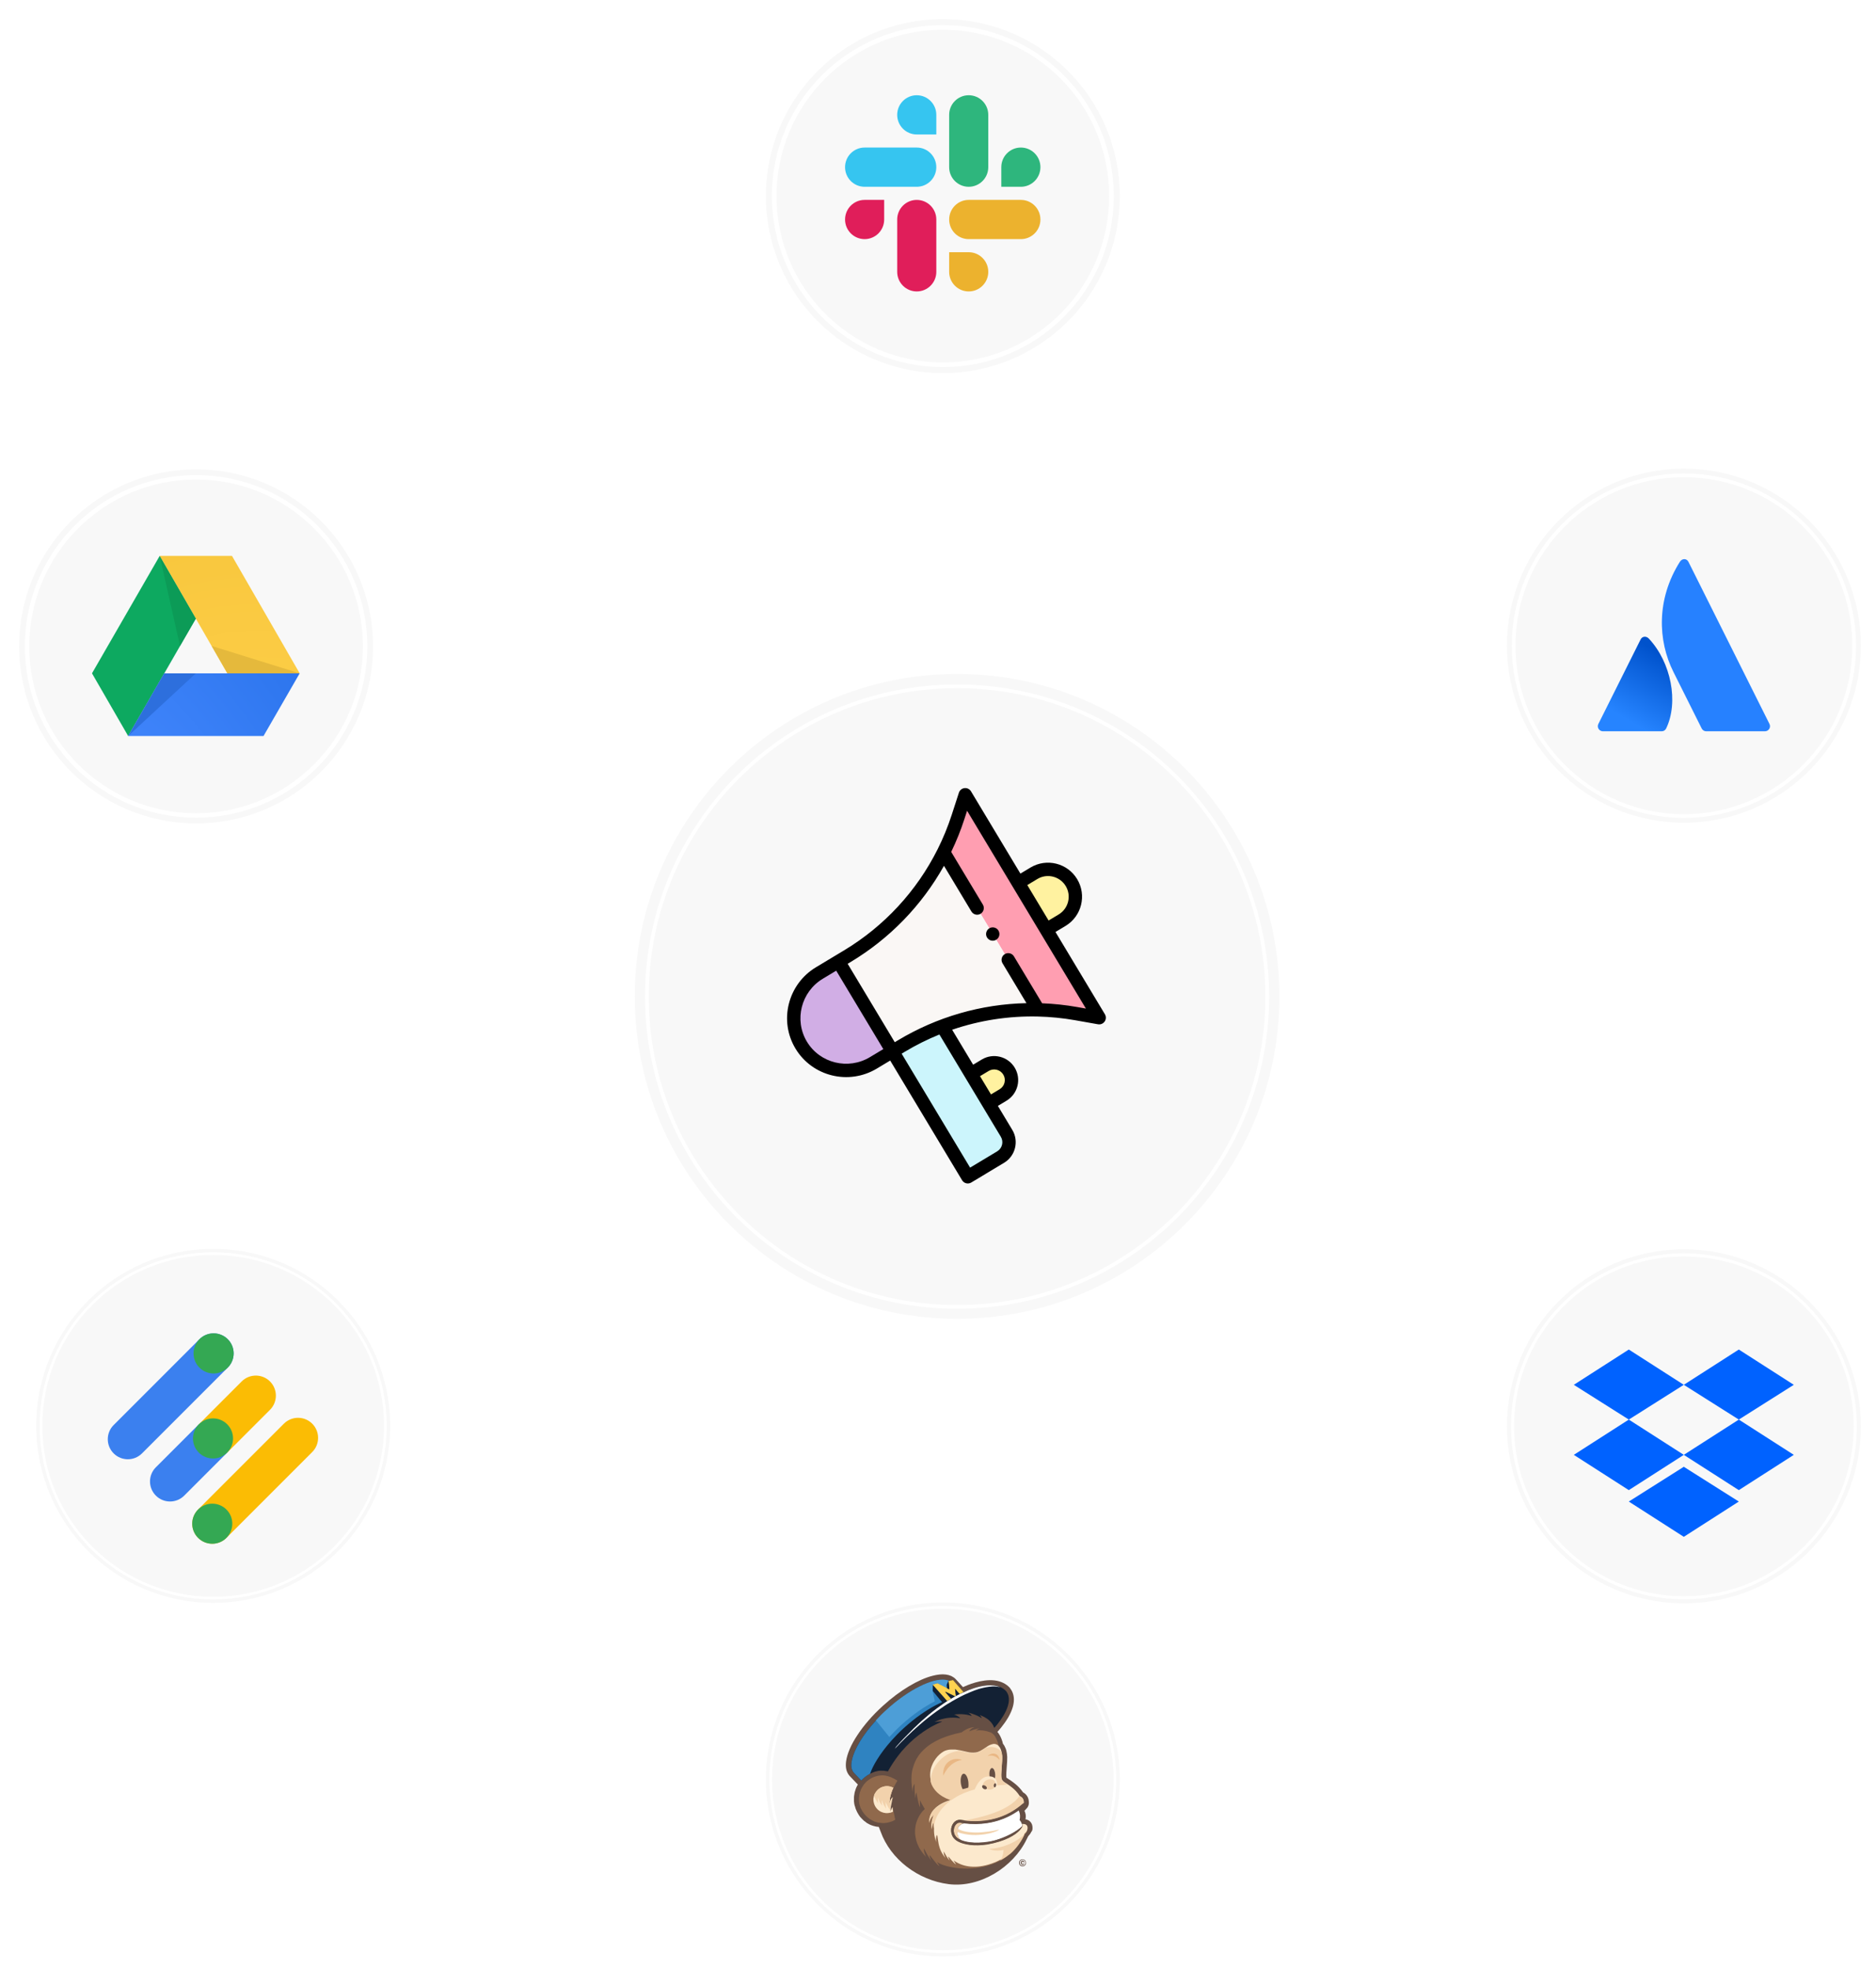 <svg width="1183" height="1241" viewBox="0 0 1183 1241" fill="none" xmlns="http://www.w3.org/2000/svg">
<g filter="url(#filter0_d)">
<path d="M601.447 1151.94C893.208 1151.94 1129.73 915.424 1129.73 623.664C1129.73 331.903 893.208 95.385 601.447 95.385C309.687 95.385 73.168 331.903 73.168 623.664C73.168 915.424 309.687 1151.94 601.447 1151.94Z" fill="white"/>
</g>
<g filter="url(#filter1_d)">
<path d="M603.536 828.999C715.786 828.999 806.782 738.002 806.782 625.752C806.782 513.502 715.786 422.506 603.536 422.506C491.286 422.506 400.289 513.502 400.289 625.752C400.289 738.002 491.286 828.999 603.536 828.999Z" fill="#F8F8F8"/>
<path d="M603.533 821.483C711.56 821.483 799.132 733.911 799.132 625.884C799.132 517.858 711.56 430.285 603.533 430.285C495.507 430.285 407.934 517.858 407.934 625.884C407.934 733.911 495.507 821.483 603.533 821.483Z" stroke="white" stroke-width="2.336"/>
<path d="M595.072 646.072L634.74 712.092C637.84 717.25 636.171 723.944 631.012 727.044L610.3 739.489L557.055 650.875" fill="#CCF5FC"/>
<path d="M669.776 577.718L659.8 583.713L642.031 554.141L652.007 548.146C660.167 543.244 670.755 545.884 675.658 554.043L675.673 554.067C680.575 562.227 677.935 572.816 669.776 577.718Z" fill="#FFF2A0"/>
<path d="M505.224 656.467C514.624 672.111 535.011 677.121 550.76 667.658L562.796 660.426L528.757 603.775L516.721 611.007C500.971 620.47 495.824 640.823 505.224 656.467Z" fill="#D1AEE5"/>
<path d="M654.743 634.247C662.698 634.442 670.665 635.223 678.578 636.622L693.14 639.196L608.694 498.654L604.13 512.72C601.651 520.364 598.6 527.766 595.037 534.88" fill="#FF9EB1"/>
<path d="M595.037 534.879C581.519 561.875 560.518 584.69 534.305 600.44L528.758 603.773L562.797 660.424L568.344 657.09C594.557 641.34 624.56 633.508 654.743 634.246" fill="#FAF7F5"/>
<path d="M632.557 687.892L623.476 693.349L612.219 674.613L621.3 669.157C626.469 666.051 633.178 667.723 636.284 672.893L636.294 672.908C639.399 678.077 637.727 684.786 632.557 687.892Z" fill="#FFF2A0"/>
<path d="M649.837 544.534L643.471 548.359L612.302 496.485C611.452 495.069 609.853 494.281 608.213 494.469C606.573 494.656 605.193 495.784 604.684 497.354L600.12 511.42C597.738 518.761 594.759 526.02 591.267 532.994C578.005 559.48 557.556 581.554 532.132 596.83L514.549 607.395C496.833 618.04 491.029 641.026 501.61 658.636C512.191 676.245 535.211 681.912 552.927 671.268L561.352 666.205L606.686 741.654C607.884 743.648 610.473 744.294 612.466 743.095L633.179 730.65C640.32 726.36 642.639 717.058 638.348 709.917L629.257 694.786L634.726 691.5C641.879 687.202 644.201 677.887 639.894 670.719C635.597 663.567 626.282 661.244 619.129 665.542L613.66 668.829L600.416 646.787C617.771 640.85 636.102 638.006 654.636 638.459C662.435 638.65 670.242 639.428 677.842 640.77L692.404 643.344C693.424 643.525 694.452 643.321 695.307 642.807C695.814 642.502 696.26 642.089 696.608 641.583C697.543 640.223 697.598 638.442 696.748 637.027L665.578 585.153L671.944 581.328C682.081 575.237 685.373 562.034 679.267 551.872C673.176 541.734 659.974 538.443 649.837 544.534ZM508.832 654.297C500.644 640.669 505.155 622.869 518.888 614.617L527.313 609.555L557.013 658.984L548.588 664.047C534.854 672.298 517.02 667.924 508.832 654.297ZM623.469 672.764C626.639 670.859 630.768 671.888 632.682 675.074C634.587 678.244 633.557 682.373 630.387 684.278L624.918 687.564L617.999 676.05L623.469 672.764ZM631.127 714.256C633.025 717.415 631.999 721.53 628.84 723.428L611.738 733.704L568.574 661.866L570.511 660.703C577.545 656.476 584.859 652.831 592.387 649.783L631.127 714.256ZM684.763 633.438L679.308 632.474C672.049 631.191 664.613 630.397 657.168 630.109L639.404 600.546C638.206 598.552 635.618 597.907 633.624 599.105C631.63 600.303 630.984 602.891 632.182 604.885L647.288 630.025C618.699 630.636 590.803 638.682 566.172 653.481L564.235 654.645L534.535 605.216L536.472 604.052C561.103 589.252 581.303 568.398 595.264 543.443L612.566 572.239C613.765 574.233 616.353 574.878 618.347 573.68C620.341 572.482 620.986 569.894 619.788 567.899L599.828 534.679C603.069 527.971 605.859 521.033 608.134 514.02L609.844 508.752L684.763 633.438ZM667.605 574.106L661.24 577.931L647.81 555.581L654.176 551.756C660.331 548.057 668.348 550.056 672.061 556.236C675.759 562.391 673.76 570.407 667.605 574.106Z" fill="black"/>
<path d="M628.528 583.073C627.107 582.027 625.133 581.974 623.667 582.967C622.21 583.953 621.518 585.779 621.941 587.483C622.365 589.19 623.869 590.479 625.617 590.648C627.319 590.813 628.991 589.9 629.772 588.378C630.701 586.569 630.165 584.28 628.528 583.073Z" fill="black"/>
</g>
<g filter="url(#filter2_d)">
<path d="M1061.87 516.263C1123.49 516.263 1173.45 466.306 1173.45 404.68C1173.45 343.054 1123.49 293.096 1061.87 293.096C1000.24 293.096 950.279 343.054 950.279 404.68C950.279 466.306 1000.24 516.263 1061.87 516.263Z" fill="#F8F8F8"/>
<path d="M1061.87 512.066C1121.18 512.066 1169.25 463.988 1169.25 404.68C1169.25 345.373 1121.18 297.295 1061.87 297.295C1002.56 297.295 954.479 345.373 954.479 404.68C954.479 463.988 1002.56 512.066 1061.87 512.066Z" stroke="white" stroke-width="2.336"/>
<path d="M1039.78 400.238C1038.16 398.504 1035.63 398.603 1034.53 400.808L1007.92 454.029C1007.68 454.514 1007.56 455.053 1007.59 455.594C1007.61 456.136 1007.77 456.663 1008.06 457.124C1008.34 457.586 1008.74 457.966 1009.22 458.23C1009.69 458.494 1010.22 458.633 1010.76 458.633H1047.82C1049.04 458.661 1050.15 457.972 1050.67 456.874C1058.66 440.353 1053.82 415.233 1039.78 400.238Z" fill="url(#paint0_linear)"/>
<path d="M1059.31 351.831C1044.42 375.412 1045.41 401.528 1055.21 421.135L1073.08 456.873C1073.34 457.401 1073.75 457.845 1074.25 458.156C1074.75 458.467 1075.33 458.631 1075.92 458.631H1112.98C1113.52 458.631 1114.06 458.493 1114.53 458.228C1115 457.964 1115.4 457.584 1115.69 457.122C1115.97 456.661 1116.13 456.134 1116.16 455.593C1116.18 455.051 1116.07 454.512 1115.83 454.027C1115.83 454.027 1065.97 354.306 1064.72 351.811C1063.6 349.577 1060.75 349.547 1059.31 351.831Z" fill="#2681FF"/>
</g>
<g filter="url(#filter3_d)">
<path d="M594.552 1231.61C656.178 1231.61 706.136 1181.66 706.136 1120.03C706.136 1058.41 656.178 1008.45 594.552 1008.45C532.926 1008.45 482.969 1058.41 482.969 1120.03C482.969 1181.66 532.926 1231.61 594.552 1231.61Z" fill="#F8F8F8"/>
<path d="M594.551 1228.58C654.5 1228.58 703.097 1179.98 703.097 1120.03C703.097 1060.08 654.5 1011.49 594.551 1011.49C534.603 1011.49 486.006 1060.08 486.006 1120.03C486.006 1179.98 534.603 1228.58 594.551 1228.58Z" stroke="white" stroke-width="1.69"/>
<path d="M646.376 1174.16C645.956 1174.58 645.43 1174.79 644.8 1174.79C644.17 1174.79 643.645 1174.58 643.225 1174.16C642.805 1173.73 642.595 1173.21 642.595 1172.58C642.595 1171.95 642.805 1171.37 643.277 1170.95C643.697 1170.53 644.222 1170.37 644.8 1170.37C645.43 1170.37 645.955 1170.58 646.376 1171C646.796 1171.42 647.006 1171.95 647.006 1172.58C647.058 1173.21 646.848 1173.73 646.376 1174.16ZM643.54 1171.27C643.172 1171.63 643.015 1172.05 643.015 1172.53C643.015 1173.05 643.172 1173.47 643.54 1173.84C643.907 1174.21 644.327 1174.37 644.853 1174.37C645.378 1174.37 645.798 1174.21 646.166 1173.84C646.533 1173.47 646.691 1173.05 646.691 1172.53C646.691 1172.05 646.533 1171.58 646.165 1171.27C645.798 1170.9 645.378 1170.69 644.853 1170.69C644.327 1170.74 643.907 1170.9 643.54 1171.27ZM645.535 1173.68C645.325 1173.84 645.115 1173.89 644.905 1173.89C644.59 1173.89 644.275 1173.79 644.012 1173.52C643.75 1173.26 643.645 1172.95 643.645 1172.58C643.645 1172.21 643.75 1171.9 643.96 1171.63C644.17 1171.37 644.485 1171.27 644.853 1171.27C645.063 1171.27 645.273 1171.32 645.483 1171.42C645.745 1171.58 645.956 1171.84 646.008 1172.26H645.43C645.378 1172.11 645.325 1171.95 645.22 1171.9C645.115 1171.84 645.01 1171.79 644.905 1171.79C644.748 1171.79 644.59 1171.84 644.485 1172C644.38 1172.16 644.327 1172.37 644.327 1172.63C644.327 1172.89 644.38 1173.1 644.485 1173.21C644.59 1173.31 644.748 1173.42 644.905 1173.42C645.063 1173.42 645.168 1173.37 645.273 1173.31L645.43 1173H645.955C645.903 1173.31 645.745 1173.52 645.535 1173.68ZM651.102 1150.35C651.102 1150.14 651.049 1149.93 651.049 1149.72C651.049 1149.57 650.996 1149.46 650.996 1149.36C650.944 1149.04 650.891 1148.78 650.786 1148.46C650.576 1147.88 650.261 1147.31 649.841 1146.83C649.421 1146.36 648.948 1145.99 648.476 1145.73C647.951 1145.47 647.426 1145.31 647.006 1145.21C646.848 1145.21 646.743 1145.15 646.638 1145.15C647.216 1142.63 646.48 1140.69 646.008 1139.79L646.113 1139.69C646.743 1139.06 647.268 1138.48 647.741 1137.9L647.846 1137.8C648.213 1137.27 648.423 1136.75 648.581 1136.27C648.686 1135.85 648.791 1135.49 648.791 1135.12V1134.12C648.739 1133.33 648.633 1132.33 648.108 1131.23C647.846 1130.7 647.478 1130.13 647.005 1129.6C646.511 1129.05 645.924 1128.59 645.272 1128.23C645.22 1128.18 645.167 1128.18 645.115 1128.13C643.697 1126.08 642.122 1124.45 640.704 1123.24C640.06 1122.69 639.394 1122.17 638.708 1121.67C638.131 1121.25 637.658 1120.93 637.395 1120.72C636.765 1120.25 636.293 1119.99 636.083 1119.88C635.558 1119.57 635.19 1119.3 634.98 1119.14C634.822 1118.99 634.717 1118.93 634.665 1118.88C634.665 1118.88 634.665 1118.83 634.612 1118.72C634.56 1118.57 634.56 1118.36 634.56 1117.99C634.56 1117.46 634.56 1116.68 634.612 1115.62C634.717 1113.94 634.875 1111.68 635.085 1108.58C635.137 1107.59 635.137 1106.64 635.137 1105.8C635.085 1104.38 634.875 1103.12 634.612 1101.96C634.56 1101.7 634.455 1101.44 634.402 1101.18C634.35 1100.97 634.297 1100.86 634.245 1100.76C634.192 1100.6 634.14 1100.44 634.035 1100.23C633.982 1100.12 633.982 1100.02 633.877 1099.91C633.772 1099.65 633.667 1099.39 633.51 1099.13L633.457 1099.07L633.404 1098.92L633.352 1098.81C633.089 1098.34 632.774 1097.92 632.459 1097.55C632.302 1096.81 632.039 1095.76 631.566 1094.56C631.146 1093.5 630.621 1092.35 629.833 1091.19C629.571 1090.77 629.256 1090.4 628.941 1090.04L629.046 1089.93C629.203 1089.77 632.879 1085.89 635.82 1080.84C641.229 1071.44 639.444 1065.71 636.975 1062.56L636.923 1062.45L636.87 1062.35C634.507 1059.72 631.251 1058.14 627.313 1057.62C619.068 1056.57 609.721 1060.67 607.253 1061.82L602.736 1056.88C602.316 1056.46 601.896 1056.04 601.424 1055.73C600.951 1055.41 600.426 1055.1 599.901 1054.83C598.851 1054.36 597.695 1054.05 596.435 1053.89C593.967 1053.57 591.131 1053.89 588.085 1054.68C583.516 1055.83 578.423 1058.14 573.066 1061.35C567.71 1064.55 562.143 1068.71 556.734 1073.64C550.118 1079.63 544.656 1085.99 540.665 1092.09C538.67 1095.08 537.042 1098.02 535.834 1100.86C534.626 1103.64 533.838 1106.32 533.523 1108.74C533.313 1110.53 533.313 1112.21 533.681 1113.73C533.838 1114.42 534.049 1115.05 534.364 1115.68C534.731 1116.47 535.204 1117.2 535.782 1117.83L540.455 1122.72L540.98 1123.24L540.928 1123.3L540.77 1123.61C540.665 1123.77 540.613 1123.93 540.508 1124.03L540.35 1124.35C540.298 1124.5 540.193 1124.66 540.14 1124.82L539.983 1125.13C539.93 1125.29 539.825 1125.45 539.773 1125.61C539.72 1125.71 539.668 1125.82 539.668 1125.92L539.51 1126.4C539.458 1126.5 539.458 1126.61 539.405 1126.71C539.353 1126.87 539.3 1127.03 539.248 1127.24C539.248 1127.29 539.195 1127.34 539.195 1127.39C539.195 1127.45 539.142 1127.5 539.142 1127.55C539.09 1127.71 539.037 1127.92 538.985 1128.08C538.985 1128.18 538.932 1128.29 538.932 1128.39C538.932 1128.44 538.88 1128.55 538.88 1128.6C538.88 1128.71 538.827 1128.81 538.827 1128.92C538.827 1129.02 538.775 1129.13 538.775 1129.23C538.722 1129.44 538.722 1129.65 538.67 1129.92C538.67 1129.97 538.67 1130.02 538.617 1130.13V1130.18C538.617 1130.34 538.565 1130.49 538.565 1130.6C538.565 1130.81 538.512 1131.07 538.512 1131.28V1133.91C538.512 1134.01 538.512 1134.12 538.565 1134.22C538.565 1134.33 538.565 1134.49 538.617 1134.64V1134.8C538.617 1134.91 538.67 1135.06 538.67 1135.17C538.67 1135.27 538.722 1135.38 538.722 1135.54C538.722 1135.59 538.722 1135.64 538.775 1135.7C538.775 1135.75 538.827 1135.85 538.827 1135.91V1136.01C538.827 1136.12 538.88 1136.22 538.932 1136.43C538.932 1136.48 538.932 1136.48 538.985 1136.54C539.037 1136.64 539.037 1136.75 539.037 1136.8L539.09 1136.9C539.09 1136.96 539.09 1136.96 539.142 1137.01L539.195 1137.11V1137.27C539.195 1137.32 539.195 1137.32 539.248 1137.38L539.3 1137.48C539.3 1137.59 539.353 1137.64 539.353 1137.74C539.405 1137.85 539.405 1137.95 539.458 1138.16V1138.11V1138.16C539.458 1138.22 539.458 1138.22 539.51 1138.27C539.563 1138.43 539.615 1138.53 539.615 1138.59C539.668 1138.69 539.72 1138.8 539.773 1139.01L539.825 1139.06C539.878 1139.16 539.878 1139.27 539.93 1139.32L539.983 1139.43C539.983 1139.48 540.035 1139.53 540.035 1139.58C540.035 1139.64 540.088 1139.74 540.14 1139.79L540.193 1139.9C540.245 1139.95 540.245 1140.06 540.298 1140.11C540.35 1140.16 540.35 1140.21 540.35 1140.27C540.403 1140.37 540.455 1140.48 540.508 1140.63L540.56 1140.69C540.613 1140.74 540.613 1140.79 540.665 1140.84C540.718 1140.9 540.718 1141 540.77 1141.05C540.823 1141.11 540.875 1141.21 540.928 1141.37L540.98 1141.42C541.033 1141.47 541.033 1141.53 541.085 1141.58C541.138 1141.68 541.19 1141.74 541.19 1141.79C541.243 1141.84 541.295 1141.95 541.348 1142.05V1142.11C541.4 1142.16 541.4 1142.21 541.453 1142.26C541.505 1142.37 541.558 1142.42 541.611 1142.47C541.663 1142.53 541.716 1142.63 541.821 1142.79C541.873 1142.84 541.926 1142.89 541.926 1142.95C541.978 1143.05 542.031 1143.1 542.083 1143.16C542.136 1143.21 542.188 1143.31 542.241 1143.42C542.293 1143.47 542.346 1143.58 542.398 1143.63C542.451 1143.73 542.503 1143.79 542.608 1143.84L542.766 1144L542.818 1144.05C542.923 1144.15 542.976 1144.26 543.081 1144.36L543.186 1144.47L543.344 1144.63L543.659 1144.94L543.764 1145.05L543.921 1145.21L543.974 1145.26C544.079 1145.36 544.236 1145.47 544.341 1145.63L544.394 1145.68C544.446 1145.73 544.499 1145.73 544.551 1145.84C544.709 1145.99 544.866 1146.1 545.024 1146.26L545.129 1146.31L545.182 1146.36L545.287 1146.41C545.444 1146.52 545.549 1146.62 545.707 1146.73L545.759 1146.78C545.812 1146.83 545.864 1146.83 545.864 1146.83L545.969 1146.94C546.074 1147.04 546.179 1147.1 546.284 1147.2L546.389 1147.25L546.494 1147.36L546.547 1147.41C546.652 1147.46 546.809 1147.57 546.914 1147.62C546.967 1147.67 547.019 1147.73 547.124 1147.73L547.229 1147.78L547.282 1147.83H547.334C547.544 1147.94 547.702 1148.04 547.86 1148.15L547.965 1148.2L548.595 1148.52H548.647L548.752 1148.57L549.067 1148.73C549.12 1148.73 549.172 1148.78 549.225 1148.78C549.278 1148.83 549.33 1148.83 549.435 1148.88H549.488C549.593 1148.94 549.698 1148.99 549.803 1148.99H549.855C549.96 1149.04 550.065 1149.09 550.223 1149.15H550.275L550.38 1149.2C550.433 1149.2 550.485 1149.25 550.538 1149.25H550.59C550.748 1149.3 550.905 1149.36 551.116 1149.41H551.168C551.431 1149.51 551.693 1149.57 551.956 1149.62H552.008C552.218 1149.67 552.481 1149.72 552.691 1149.78H552.901C553.111 1149.83 553.321 1149.88 553.531 1149.88H553.741C553.899 1149.88 554.004 1149.93 554.161 1149.93C554.161 1149.99 554.214 1150.04 554.214 1150.09C554.581 1151.09 554.949 1152.09 555.369 1153.03C561.566 1170.21 578.738 1183.56 598.325 1186.03C617.913 1188.45 638.866 1175.42 647.373 1157.81C647.727 1157.16 648.059 1156.49 648.371 1155.82C649.211 1154.93 649.894 1154.03 650.314 1153.09C650.996 1152.51 651.154 1151.35 651.102 1150.35ZM542.346 1143.52H542.398H542.346Z" fill="#664F44"/>
<path d="M634.48 1064.41C633.534 1063.36 632.431 1062.57 631.223 1061.99C631.013 1061.88 630.802 1061.83 630.54 1061.78C630.435 1061.72 630.33 1061.62 630.225 1061.57C629.174 1061.15 628.07 1060.88 626.914 1060.72C621.24 1059.99 614.725 1062.09 611.047 1063.57C610.837 1063.67 610.627 1063.73 610.416 1063.83C610.101 1063.99 609.786 1064.09 609.471 1064.25C608.945 1064.46 608.42 1064.73 607.842 1064.99C607.737 1065.04 607.684 1065.04 607.579 1065.09L606.581 1063.94L606.108 1063.41L605.688 1062.94L605.53 1062.73L601.695 1058.3L601.379 1057.93L600.959 1057.46H600.906L599.803 1057.72L598.542 1057.99C597.859 1057.67 597.018 1057.46 596.073 1057.3C594.181 1057.04 591.764 1057.3 589.032 1057.99C586.3 1058.67 583.2 1059.88 579.942 1061.51C573.375 1064.78 566.124 1069.78 559.084 1076.2C556.614 1078.42 554.355 1080.73 552.253 1083C550.204 1085.21 548.365 1087.47 546.684 1089.63C543.269 1094.11 540.694 1098.43 539.013 1102.32C537.91 1104.9 537.227 1107.27 536.964 1109.33C536.754 1110.8 536.806 1112.12 537.069 1113.17C537.174 1113.54 537.279 1113.8 537.384 1114.12C537.647 1114.75 537.962 1115.28 538.382 1115.75L542.638 1120.22L543.111 1120.7L543.164 1120.65C543.276 1120.48 543.419 1120.34 543.584 1120.22L543.637 1120.17L543.794 1120.01C543.899 1119.86 544.057 1119.75 544.162 1119.59C544.267 1119.49 544.32 1119.43 544.425 1119.38C544.53 1119.33 544.582 1119.22 544.687 1119.17L544.793 1119.07C544.898 1119.01 544.95 1118.91 545.055 1118.86C545.16 1118.75 545.318 1118.65 545.423 1118.54C545.475 1118.49 545.581 1118.43 545.633 1118.38H545.686C545.843 1118.28 545.949 1118.17 546.106 1118.07C546.211 1118.01 546.264 1117.96 546.369 1117.86C546.526 1117.75 546.631 1117.64 546.789 1117.54C546.894 1117.49 546.947 1117.43 547.052 1117.38C547.209 1117.28 547.367 1117.17 547.525 1117.12C547.63 1117.07 547.682 1117.01 547.787 1116.96C547.945 1116.85 548.103 1116.8 548.26 1116.7C548.365 1116.64 548.418 1116.59 548.523 1116.54L548.628 1116.49C548.786 1116.43 548.891 1116.33 549.048 1116.28C549.101 1116.22 549.206 1116.22 549.258 1116.17C549.364 1116.12 549.469 1116.06 549.626 1116.01L549.942 1115.85L550.047 1115.8L550.835 1115.49C550.94 1115.43 550.992 1115.43 551.097 1115.38C551.202 1115.33 551.255 1115.33 551.36 1115.28L551.465 1115.22C551.518 1115.22 551.57 1115.17 551.623 1115.17C551.728 1115.12 551.833 1115.12 551.991 1115.06H552.096C552.253 1115.01 552.358 1115.01 552.516 1114.96C552.621 1114.91 552.779 1114.91 552.884 1114.85C553.041 1114.8 553.199 1114.8 553.357 1114.75C553.409 1114.75 553.462 1114.7 553.567 1114.7C553.619 1114.7 553.724 1114.7 553.777 1114.64C553.935 1114.59 554.092 1114.59 554.25 1114.59C554.408 1114.59 554.513 1114.54 554.67 1114.54C554.775 1114.54 554.88 1114.49 554.986 1114.49H555.406C555.931 1114.49 556.562 1114.49 557.192 1114.54H557.297C557.928 1114.59 558.663 1114.7 559.399 1114.85C559.557 1114.91 559.767 1114.91 559.924 1114.96C559.977 1114.91 559.977 1114.8 560.029 1114.75C560.45 1114.06 560.818 1113.33 561.238 1112.64C563.602 1108.69 566.124 1105.22 568.699 1102.16C569.592 1101.11 570.485 1100.16 571.378 1099.22C574.663 1095.78 578.289 1092.7 582.202 1090C582.937 1089.47 583.726 1089 584.408 1088.53C585.407 1087.89 586.353 1087.37 587.246 1086.84C587.981 1086.42 588.664 1086.05 589.348 1085.74C590.451 1085.16 591.449 1084.68 592.342 1084.31L593.13 1084C593.498 1083.84 593.866 1083.68 594.181 1083.58C593.919 1083.52 593.603 1083.52 593.341 1083.52H592.29C592.027 1083.52 591.712 1083.52 591.449 1083.58C590.924 1083.63 590.346 1083.68 589.768 1083.73C589.558 1083.79 589.4 1083.79 589.19 1083.84C590.608 1083.1 592.027 1082.58 593.341 1082.15C594.205 1081.9 595.082 1081.69 595.968 1081.52C597.123 1081.31 598.227 1081.15 599.225 1081.1C599.908 1081.05 600.539 1081.05 601.117 1081.05C601.695 1081.05 602.272 1081.1 602.745 1081.1C604.479 1081.21 605.53 1081.47 605.53 1081.47C605.267 1081.1 604.952 1080.84 604.637 1080.58C604.006 1080.1 603.323 1079.79 602.693 1079.52C602.43 1079.42 602.22 1079.36 602.01 1079.26C601.852 1079.21 601.695 1079.15 601.589 1079.15C601.905 1079.1 602.167 1079.05 602.43 1079.05C602.745 1079 603.008 1079 603.323 1078.94C605.793 1078.73 608 1078.94 609.628 1079.21C611.572 1079.57 612.781 1080.05 612.781 1080.05C612.518 1079.52 612.098 1079.05 611.625 1078.63C611.31 1078.36 610.942 1078.1 610.627 1077.89C611.31 1078.05 611.888 1078.21 612.518 1078.42C614.094 1078.89 615.408 1079.47 616.459 1079.94L617.404 1080.42C617.509 1080.47 617.562 1080.52 617.614 1080.52C618.56 1081.05 619.086 1081.42 619.086 1081.42C618.928 1080.84 618.613 1080.31 618.193 1079.84C618.087 1079.73 617.982 1079.57 617.877 1079.47H617.93C617.982 1079.47 618.035 1079.52 618.14 1079.52C618.193 1079.52 618.298 1079.57 618.403 1079.63C618.823 1079.79 619.453 1080.05 620.189 1080.42C620.242 1080.42 620.242 1080.47 620.294 1080.47L620.609 1080.63C620.872 1080.79 621.135 1080.89 621.398 1081.1L622.186 1081.58C622.343 1081.68 622.448 1081.73 622.606 1081.84C622.869 1082.05 623.184 1082.26 623.447 1082.52C623.762 1082.79 624.025 1083.05 624.287 1083.31L624.445 1083.47C624.655 1083.68 624.865 1083.89 625.023 1084.1C625.391 1084.52 625.706 1085 626.021 1085.47C626.389 1086.05 626.652 1086.74 626.914 1087.42C626.914 1087.47 626.914 1087.53 626.967 1087.53C627.125 1087.37 627.44 1087.05 627.807 1086.63C630.855 1083.05 639.997 1071.47 634.48 1064.41Z" fill="#132134"/>
<path d="M647.959 1150.84C647.959 1150.84 648.064 1150.05 647.644 1149.32C647.644 1149.26 647.591 1149.21 647.591 1149.21L647.539 1149.16L647.381 1149C647.276 1148.9 647.171 1148.79 647.013 1148.69C646.961 1148.63 646.856 1148.58 646.751 1148.53C646.488 1148.42 646.226 1148.32 645.858 1148.27C645.596 1148.21 645.333 1148.21 645.018 1148.21H644.598V1148.32C644.598 1148.37 644.651 1148.42 644.651 1148.53C644.651 1148.58 644.651 1148.63 644.703 1148.63C644.756 1148.79 644.808 1149.05 644.861 1149.26C644.861 1149.26 644.861 1149.32 644.808 1149.42V1149.47C644.651 1149.84 644.231 1150.68 643.286 1151.73C643.128 1151.94 642.97 1152.1 642.76 1152.31C640.135 1155.04 634.464 1158.88 622.492 1161.03C618.449 1161.61 614.669 1161.66 611.518 1161.24C606.793 1160.66 603.275 1159.14 601.595 1157.09C601.437 1156.93 601.332 1156.72 601.175 1156.56C601.069 1156.41 601.017 1156.3 600.912 1156.14C600.859 1156.09 600.859 1156.04 600.807 1155.99C600.153 1154.78 599.81 1153.42 599.809 1152.05C599.809 1150.42 600.334 1148.9 601.175 1147.74C601.857 1146.8 602.75 1146.06 603.852 1145.75C604.377 1145.59 604.955 1145.48 605.533 1145.54C605.638 1145.54 605.795 1145.54 606.005 1145.59C606.373 1145.64 606.95 1145.69 607.633 1145.8C607.685 1145.8 607.79 1145.8 607.843 1145.85C610.101 1146.11 613.671 1146.48 617.977 1146.22C625.853 1145.75 636.197 1143.28 645.596 1134.77V1134.72C645.648 1133.98 645.543 1132.72 644.651 1131.72C644.493 1131.56 644.336 1131.41 644.126 1131.25C644.021 1131.14 643.863 1131.09 643.758 1130.99C643.6 1130.93 643.496 1130.83 643.391 1130.78L642.918 1130.46V1130.41C642.865 1130.3 642.813 1130.2 642.708 1130.09C640.293 1126.42 636.932 1124.26 635.567 1123.27C634.937 1122.79 634.517 1122.58 634.517 1122.58C631.629 1120.8 631.209 1120.22 631.471 1115.44C631.576 1113.71 631.734 1111.45 631.944 1108.35C631.944 1107.93 631.996 1107.56 631.996 1107.2V1105.67C631.996 1105.41 631.944 1105.15 631.944 1104.94C631.944 1104.83 631.944 1104.73 631.891 1104.62C631.839 1104.36 631.839 1104.1 631.786 1103.83C631.786 1103.73 631.734 1103.57 631.734 1103.47C631.734 1103.31 631.681 1103.2 631.629 1103.05C631.576 1102.94 631.576 1102.78 631.524 1102.68C631.471 1102.52 631.419 1102.36 631.419 1102.21C631.419 1102.15 631.366 1102.1 631.366 1102.05C631.366 1102 631.314 1101.94 631.314 1101.89V1101.84L631.261 1101.68C631.209 1101.58 631.156 1101.47 631.156 1101.37V1101.31L631.104 1101.21L631.051 1101.1C630.946 1100.89 630.894 1100.68 630.789 1100.53L630.736 1100.37C630.631 1100.21 630.526 1100 630.421 1099.84L630.369 1099.79L630.316 1099.74C630.211 1099.63 630.159 1099.53 630.054 1099.42L629.949 1099.26C629.844 1099.11 629.739 1099 629.634 1098.9V1098.48C629.581 1098.27 629.529 1098 629.476 1097.74C629.476 1097.69 629.424 1097.58 629.424 1097.53V1097.48C629.424 1097.37 629.371 1097.32 629.371 1097.22C629.319 1097.01 629.266 1096.8 629.161 1096.59C629.161 1096.53 629.109 1096.43 629.109 1096.38L628.951 1095.9C628.898 1095.8 628.898 1095.69 628.846 1095.64C628.793 1095.48 628.741 1095.33 628.636 1095.17L628.478 1094.85C628.426 1094.7 628.321 1094.54 628.268 1094.38L628.111 1094.07C628.006 1093.91 627.953 1093.75 627.848 1093.59L627.691 1093.28C627.586 1093.12 627.481 1092.96 627.376 1092.75C627.323 1092.65 627.271 1092.59 627.218 1092.49C627.166 1092.44 627.113 1092.33 627.061 1092.28C626.903 1092.12 626.798 1091.96 626.641 1091.81L626.536 1091.75C626.326 1091.54 626.168 1091.33 625.958 1091.18L625.906 1091.12C625.801 1091.07 625.696 1090.97 625.643 1090.91H625.591C625.486 1090.86 625.433 1090.81 625.328 1090.76L625.275 1090.7C625.17 1090.65 625.013 1090.55 624.803 1090.44C624.75 1090.39 624.645 1090.39 624.54 1090.34C624.068 1090.18 623.49 1089.97 622.755 1089.76C622.703 1089.76 622.65 1089.76 622.598 1089.71C622.02 1089.55 621.338 1089.39 620.602 1089.29C620.34 1089.23 620.13 1089.23 619.867 1089.18C619.762 1089.18 619.657 1089.18 619.5 1089.13H619.342C618.765 1089.08 618.239 1089.02 617.662 1089.02H617.609C616.874 1089.02 616.139 1089.08 615.456 1089.23C615.614 1088.97 616.087 1088.66 616.507 1088.39C617.084 1088.08 617.609 1087.87 617.609 1087.87C617.294 1087.87 616.979 1087.92 616.664 1087.97C616.559 1087.97 616.454 1088.03 616.349 1088.03C616.297 1088.03 616.192 1088.03 616.139 1088.08H616.087C616.034 1088.08 615.982 1088.08 615.929 1088.13C614.301 1088.5 612.726 1089.08 611.834 1089.44L611.518 1089.6H611.466C611.361 1089.6 611.308 1089.6 611.203 1089.65C611.833 1088.45 612.779 1087.82 613.514 1087.5C613.619 1087.45 613.776 1087.4 613.881 1087.34C613.934 1087.34 613.934 1087.34 613.986 1087.29C614.091 1087.24 614.196 1087.24 614.249 1087.19C614.406 1087.13 614.511 1087.13 614.511 1087.13H613.671C611.886 1087.34 610.258 1087.92 608.893 1088.71C607.948 1089.23 607.108 1089.81 606.373 1090.39C606.163 1090.44 606.005 1090.49 605.795 1090.49C603.8 1090.91 601.542 1091.44 599.179 1092.17C598.287 1092.44 597.394 1092.75 596.501 1093.07C595.819 1093.33 595.084 1093.59 594.401 1093.86C593.876 1094.07 593.403 1094.28 592.878 1094.49C589.255 1096.11 585.632 1098.27 582.639 1101.16L582.324 1101.47L581.537 1102.26L581.222 1102.57C581.117 1102.73 580.959 1102.89 580.854 1102.99C580.277 1103.62 579.751 1104.31 579.226 1105.04C578.859 1105.57 578.491 1106.15 578.176 1106.72L578.124 1106.78C577.441 1107.98 576.811 1109.24 576.339 1110.66C576.076 1111.34 575.866 1112.08 575.656 1112.82C575.603 1113.03 575.551 1113.18 575.498 1113.39L575.446 1113.5C575.236 1114.29 575.078 1115.13 574.973 1115.97C574.973 1116.12 574.921 1116.28 574.921 1116.49C574.868 1116.91 574.816 1117.33 574.816 1117.8C574.763 1118.22 574.763 1118.59 574.763 1119.01V1120.64C574.763 1121.11 574.763 1121.59 574.816 1122.06V1122.11C574.816 1122.58 574.868 1123.06 574.921 1123.58C574.921 1123.79 574.973 1124 574.973 1124.21V1124.37C574.973 1124.47 574.973 1124.58 575.026 1124.74C575.078 1125.26 575.183 1125.84 575.236 1126.42C575.236 1126.58 575.288 1126.73 575.288 1126.89C575.393 1127.36 575.446 1127.89 575.551 1128.36C575.551 1128.36 575.446 1127.73 575.498 1126.79C575.498 1126.58 575.551 1126.31 575.551 1126.1C575.603 1125.58 575.708 1124.95 575.919 1124.37L576.076 1123.9C576.076 1123.84 576.129 1123.79 576.181 1123.69C576.286 1123.42 576.444 1123.11 576.601 1122.85C576.654 1123.06 576.654 1123.27 576.706 1123.42V1126.21C576.759 1127.99 576.916 1130.15 577.284 1131.98C577.284 1131.98 577.336 1128.68 577.914 1128.26C577.914 1128.26 578.911 1134.45 579.804 1136.76C579.909 1137.08 580.067 1137.29 580.172 1137.45V1136.82L580.067 1133.4V1133.04C580.749 1134.45 581.537 1135.87 582.429 1137.39C582.692 1137.81 582.902 1138.23 583.164 1138.65C581.484 1140.13 579.909 1142.28 578.754 1144.8C578.596 1145.22 578.386 1145.64 578.229 1146.06C578.124 1146.32 578.071 1146.53 577.966 1146.8C577.966 1146.85 577.914 1146.95 577.914 1147.01C577.861 1147.16 577.809 1147.37 577.756 1147.53C577.756 1147.64 577.704 1147.69 577.704 1147.79C577.651 1147.95 577.599 1148.16 577.546 1148.32C577.546 1148.42 577.494 1148.48 577.494 1148.58L577.336 1149.37C577.284 1149.63 577.231 1149.89 577.231 1150.16C577.231 1150.26 577.231 1150.31 577.179 1150.42C577.179 1150.63 577.126 1150.79 577.126 1151C577.126 1151.1 577.126 1151.21 577.074 1151.31C577.074 1151.52 577.021 1151.68 577.021 1151.89V1153.73C577.021 1153.94 577.021 1154.15 577.074 1154.41V1154.57C577.074 1154.83 577.126 1155.09 577.179 1155.41C577.179 1155.51 577.179 1155.57 577.231 1155.67C577.231 1155.88 577.284 1156.04 577.336 1156.25C577.336 1156.35 577.389 1156.46 577.389 1156.56C577.441 1156.72 577.441 1156.93 577.494 1157.09C577.494 1157.19 577.546 1157.3 577.546 1157.4C577.599 1157.56 577.651 1157.72 577.651 1157.93C577.704 1158.03 577.704 1158.14 577.756 1158.3C577.809 1158.45 577.861 1158.66 577.914 1158.82C577.966 1158.93 577.966 1159.03 578.019 1159.14C578.071 1159.3 578.124 1159.51 578.176 1159.66C578.229 1159.77 578.229 1159.87 578.281 1159.98C578.334 1160.19 578.439 1160.4 578.491 1160.56C578.544 1160.66 578.544 1160.71 578.596 1160.82L579.384 1162.55C579.436 1162.66 579.489 1162.71 579.541 1162.81L579.857 1163.44C579.909 1163.55 579.962 1163.65 580.067 1163.76C580.172 1163.92 580.277 1164.13 580.382 1164.28C580.434 1164.39 580.539 1164.49 580.592 1164.6C580.697 1164.76 580.802 1164.97 580.959 1165.13C581.064 1165.23 581.117 1165.34 581.222 1165.49C581.327 1165.65 581.484 1165.86 581.589 1166.02C581.694 1166.12 581.747 1166.23 581.852 1166.39C582.009 1166.54 582.114 1166.75 582.272 1166.91C582.377 1167.02 582.429 1167.12 582.534 1167.23C582.692 1167.44 582.849 1167.59 583.059 1167.8L583.322 1168.07C583.584 1168.33 583.847 1168.64 584.11 1168.91C584.11 1168.91 583.952 1168.7 583.742 1168.28C583.69 1168.22 583.637 1168.12 583.637 1168.01L583.479 1167.7C583.427 1167.59 583.374 1167.49 583.322 1167.33C582.902 1166.39 582.534 1165.02 582.587 1163.55L583.059 1164.18C583.217 1164.55 583.479 1165.02 583.742 1165.55C583.847 1165.7 583.952 1165.91 584.005 1166.07C584.425 1166.81 584.845 1167.65 585.37 1168.43C586 1169.43 586.63 1170.38 587.313 1171.27C587.313 1171.27 586.525 1169.59 586.262 1168.49C586.21 1168.17 586.157 1167.91 586.21 1167.75C586.262 1167.8 586.315 1167.91 586.42 1167.96C586.472 1168.01 586.525 1168.12 586.63 1168.17C586.735 1168.33 586.892 1168.54 587.102 1168.8L587.207 1168.91C587.313 1169.01 587.365 1169.17 587.47 1169.27C587.575 1169.43 587.68 1169.59 587.838 1169.75C588.94 1171.16 590.463 1173.06 591.513 1174.05C591.881 1174.37 592.196 1174.63 592.406 1174.74L590.883 1172.01C594.349 1174.84 608.736 1178.47 622.86 1174.42C624.593 1173.95 626.273 1173.32 627.953 1172.58C628.951 1172.16 629.949 1171.64 630.946 1171.11L631.104 1171.01C631.786 1170.64 632.469 1170.22 633.152 1169.8C633.677 1169.48 634.202 1169.12 634.674 1168.8C635.539 1168.21 636.38 1167.57 637.195 1166.91C637.247 1166.86 637.3 1166.81 637.352 1166.81C638.14 1166.12 638.927 1165.39 639.61 1164.65C640.555 1163.65 641.395 1162.66 642.13 1161.66L642.183 1161.61C642.393 1161.34 642.55 1161.13 642.708 1160.87L642.76 1160.82C642.813 1160.71 642.865 1160.66 642.918 1160.56C643.18 1160.19 643.39 1159.87 643.653 1159.51C643.705 1159.4 643.758 1159.35 643.811 1159.24C643.916 1159.03 644.021 1158.88 644.178 1158.66C644.283 1158.51 644.336 1158.4 644.441 1158.24C644.546 1158.09 644.651 1157.93 644.703 1157.77C644.861 1157.51 645.018 1157.19 645.176 1156.93L645.333 1156.62L645.648 1155.99L645.806 1155.67L645.858 1155.57C645.963 1155.3 646.121 1155.04 646.226 1154.78V1154.73C646.698 1154.31 647.013 1153.89 647.328 1153.52C647.381 1153.47 647.434 1153.41 647.434 1153.36C647.749 1152.36 647.959 1151.57 647.959 1150.84ZM563.474 1140.65C563.474 1140.6 563.474 1140.55 563.422 1140.44C563.264 1139.55 563.107 1138.6 563.054 1137.66V1137.45C562.897 1137.5 562.739 1137.71 562.529 1137.97C562.477 1138.08 562.372 1138.18 562.319 1138.34C561.847 1139.23 561.426 1140.49 561.426 1140.49C561.479 1140.07 561.531 1139.65 561.531 1139.23V1139.08C561.584 1138.66 561.637 1138.18 561.689 1137.76V1137.6C561.742 1137.08 561.847 1136.61 561.952 1136.13C561.952 1136.08 561.952 1136.03 562.004 1135.92V1135.87C562.004 1135.82 562.004 1135.77 562.057 1135.71C562.057 1135.61 562.109 1135.56 562.109 1135.45C562.162 1135.08 562.267 1134.72 562.319 1134.35C562.372 1134.03 562.424 1133.72 562.477 1133.46V1133.35C562.477 1133.3 562.477 1133.25 562.529 1133.25V1133.14C562.529 1133.09 562.582 1132.98 562.582 1132.93C562.582 1132.88 562.582 1132.83 562.634 1132.77C562.634 1132.67 562.687 1132.56 562.687 1132.51C562.687 1132.46 562.739 1132.35 562.739 1132.3C562.739 1132.19 562.792 1132.09 562.792 1132.04C562.792 1131.98 562.792 1131.93 562.844 1131.88C562.844 1131.83 562.844 1131.77 562.897 1131.77C562.897 1131.67 562.949 1131.62 562.949 1131.56V1131.41L562.844 1131.51C562.739 1131.56 562.687 1131.67 562.582 1131.72L562.477 1131.83C562.372 1131.93 562.267 1132.04 562.214 1132.14L562.162 1132.19L561.847 1132.67L561.794 1132.72C561.794 1132.77 561.742 1132.77 561.742 1132.83L561.584 1133.14V1133.25C561.531 1133.4 561.426 1133.56 561.374 1133.72C561.216 1134.14 561.059 1134.56 560.954 1134.93C560.901 1135.03 560.901 1135.19 560.849 1135.24C560.796 1135.45 560.744 1135.66 560.744 1135.71V1135.77V1135.71C560.744 1135.56 560.744 1135.45 560.796 1135.29C560.796 1135.03 560.849 1134.72 560.849 1134.45C560.849 1134.24 560.901 1133.98 560.954 1133.77C560.954 1133.72 560.954 1133.61 561.006 1133.56C561.006 1133.46 561.059 1133.35 561.059 1133.25C561.059 1133.14 561.111 1133.04 561.111 1132.93V1132.77C561.111 1132.67 561.164 1132.51 561.164 1132.4V1132.04C561.164 1131.98 561.164 1131.93 561.216 1131.88C561.269 1131.72 561.321 1131.51 561.321 1131.35V1131.3C561.374 1131.2 561.374 1131.04 561.426 1130.93V1130.88C561.479 1130.62 561.584 1130.36 561.636 1130.09V1129.99C561.636 1129.94 561.636 1129.88 561.689 1129.83C561.794 1129.41 561.952 1128.99 562.057 1128.62V1128.57C562.162 1128.26 562.319 1127.89 562.424 1127.57V1127.52C562.477 1127.36 562.529 1127.26 562.582 1127.1C562.687 1126.89 562.739 1126.68 562.844 1126.47C562.844 1126.42 562.897 1126.31 563.002 1126.1C563.054 1126.05 563.054 1125.95 563.107 1125.89C563.159 1125.79 563.212 1125.68 563.264 1125.52L563.317 1125.42L564.209 1123.79C564.262 1123.74 564.262 1123.63 564.314 1123.58V1123.53L564.367 1123.42C564.472 1123.27 564.577 1123.06 564.682 1122.9C564.839 1122.64 564.944 1122.37 565.102 1122.16C565.365 1121.69 565.575 1121.27 565.732 1121.06C565.785 1120.9 565.837 1120.85 565.89 1120.8C565.837 1120.8 565.575 1120.59 565.155 1120.33C564.629 1120.01 563.894 1119.59 563.002 1119.17C562.687 1119.01 562.424 1118.91 562.109 1118.75C561.742 1118.59 561.321 1118.43 560.901 1118.28C560.796 1118.22 560.691 1118.22 560.586 1118.17C560.219 1118.07 559.904 1117.96 559.536 1117.86C559.274 1117.8 559.011 1117.75 558.801 1117.7C558.591 1117.65 558.381 1117.65 558.171 1117.59C558.066 1117.59 557.961 1117.59 557.856 1117.54C557.751 1117.54 557.646 1117.54 557.541 1117.49C557.278 1117.49 556.963 1117.44 556.701 1117.44H556.281C555.651 1117.44 555.073 1117.49 554.495 1117.59H554.39C553.34 1117.75 552.343 1118.01 551.345 1118.38C551.03 1118.49 550.715 1118.64 550.347 1118.8C550.242 1118.85 550.19 1118.91 550.085 1118.91L549.77 1119.06C548.825 1119.54 547.932 1120.17 547.092 1120.85H547.039C546.304 1121.43 545.674 1122.11 545.097 1122.79L544.624 1123.42C544.414 1123.69 544.257 1123.95 544.099 1124.21C543.784 1124.68 543.469 1125.21 543.206 1125.73C543.101 1125.94 542.996 1126.1 542.944 1126.31C542.944 1126.37 542.891 1126.37 542.891 1126.42C542.366 1127.68 541.946 1128.99 541.789 1130.41C541.736 1130.67 541.736 1130.93 541.684 1131.25V1131.35C541.684 1131.56 541.631 1131.77 541.631 1132.04V1132.98C541.631 1133.19 541.631 1133.4 541.684 1133.61V1133.88C541.684 1134.03 541.736 1134.19 541.736 1134.35V1134.4C541.736 1134.51 541.736 1134.56 541.789 1134.66C541.789 1134.82 541.841 1134.98 541.841 1135.08C541.841 1135.19 541.894 1135.29 541.894 1135.4C541.946 1135.56 541.946 1135.66 541.999 1135.82C541.999 1135.92 542.051 1136.03 542.104 1136.13V1136.19L542.156 1136.29V1136.4L542.209 1136.5C542.261 1136.61 542.261 1136.71 542.314 1136.82C542.366 1136.92 542.366 1137.08 542.419 1137.18C542.471 1137.29 542.524 1137.39 542.524 1137.55L542.576 1137.66C542.629 1137.76 542.629 1137.81 542.681 1137.92C542.734 1138.02 542.786 1138.13 542.839 1138.29L542.996 1138.6C543.049 1138.65 543.049 1138.71 543.101 1138.76C543.154 1138.81 543.154 1138.87 543.206 1138.92L543.364 1139.23C543.416 1139.34 543.469 1139.5 543.574 1139.6C543.626 1139.71 543.679 1139.81 543.731 1139.86C543.784 1139.97 543.889 1140.13 543.941 1140.23C543.994 1140.34 544.046 1140.39 544.099 1140.49C544.151 1140.6 544.257 1140.76 544.362 1140.86C544.414 1140.97 544.467 1141.02 544.519 1141.07C544.624 1141.18 544.677 1141.33 544.782 1141.44C544.834 1141.49 544.887 1141.6 544.939 1141.65C545.044 1141.75 545.149 1141.91 545.254 1142.02C545.307 1142.07 545.359 1142.12 545.412 1142.23C545.517 1142.33 545.622 1142.49 545.727 1142.59L545.884 1142.75C545.989 1142.86 546.094 1143.01 546.252 1143.12L546.409 1143.28L546.777 1143.64C546.829 1143.7 546.882 1143.75 546.934 1143.75C547.039 1143.85 547.197 1143.96 547.354 1144.12C547.407 1144.17 547.459 1144.17 547.512 1144.22C547.67 1144.33 547.775 1144.43 547.932 1144.54C547.985 1144.59 548.037 1144.59 548.037 1144.64L548.51 1144.96L548.615 1145.01L549.087 1145.32L549.192 1145.38C549.35 1145.48 549.56 1145.59 549.717 1145.69L549.822 1145.75C549.98 1145.85 550.19 1145.96 550.347 1146.01L550.452 1146.06C550.662 1146.17 550.82 1146.22 551.03 1146.32L551.082 1146.38C551.292 1146.48 551.502 1146.53 551.66 1146.64H551.713C551.923 1146.69 552.133 1146.8 552.343 1146.85H552.395C552.5 1146.9 552.605 1146.9 552.71 1146.95C552.815 1147.01 552.92 1147.01 553.078 1147.06H553.13C553.34 1147.11 553.603 1147.16 553.813 1147.22C554.023 1147.27 554.285 1147.32 554.495 1147.32C555.231 1147.43 555.966 1147.48 556.701 1147.53H557.226C557.488 1147.53 557.698 1147.53 557.961 1147.48C558.276 1147.43 558.644 1147.43 559.011 1147.37C559.326 1147.32 559.641 1147.27 559.904 1147.22C560.376 1147.11 560.849 1147.01 561.269 1146.85C562.634 1146.48 563.789 1145.96 564.524 1145.38C564.524 1145.38 564.052 1143.28 563.684 1141.18C563.579 1141.07 563.527 1140.86 563.474 1140.65Z" fill="#90694C"/>
<path d="M597.2 1062.51L597.042 1060.41L598.092 1058.09L598.513 1057.99C597.83 1057.67 596.99 1057.46 596.044 1057.3C594.154 1057.04 591.738 1057.3 589.007 1057.99C586.276 1058.67 583.178 1059.88 579.922 1061.51C573.357 1064.78 566.11 1069.78 559.073 1076.2C556.605 1078.42 554.347 1080.73 552.246 1083C550.198 1085.21 548.36 1087.47 546.679 1089.63C543.266 1094.11 540.692 1098.43 539.012 1102.32C537.909 1104.9 537.226 1107.27 536.964 1109.33C536.754 1110.8 536.806 1112.12 537.069 1113.17C537.174 1113.54 537.279 1113.8 537.384 1114.12C537.647 1114.75 537.962 1115.28 538.382 1115.75L542.636 1120.22L543.108 1120.7L543.161 1120.65C543.273 1120.48 543.416 1120.34 543.581 1120.22L543.633 1120.17L543.791 1120.01C543.896 1119.86 544.054 1119.75 544.159 1119.59C544.264 1119.49 544.316 1119.43 544.421 1119.38C544.526 1119.33 544.579 1119.22 544.684 1119.17L544.789 1119.07C544.894 1119.01 544.946 1118.91 545.051 1118.86C545.156 1118.75 545.314 1118.65 545.419 1118.54C545.471 1118.49 545.576 1118.43 545.629 1118.38H545.681C545.839 1118.28 545.944 1118.17 546.102 1118.07C546.207 1118.01 546.259 1117.96 546.364 1117.86C546.522 1117.75 546.627 1117.64 546.784 1117.54C546.889 1117.49 546.942 1117.43 547.047 1117.38C547.204 1117.28 547.362 1117.17 547.52 1117.12C547.625 1117.07 547.677 1117.01 547.782 1116.96C547.94 1116.85 548.097 1116.8 548.255 1116.7C548.36 1116.64 548.412 1116.59 548.517 1116.54L548.622 1116.49C549.62 1113.7 551.143 1110.59 553.139 1107.43C555.555 1103.53 558.653 1099.43 562.329 1095.32C564.64 1092.74 567.16 1090.16 569.891 1087.68C573.41 1084.47 577.033 1081.58 580.605 1079.05C583.02 1077.36 585.384 1075.84 587.694 1074.52C587.904 1074.41 588.114 1074.26 588.377 1074.15C588.978 1073.8 589.592 1073.46 590.215 1073.15C591.528 1072.47 592.841 1071.83 594.101 1071.31L593.471 1070.57L593.366 1070.47L592.578 1069.57L588.219 1064.3L588.272 1060.51L588.219 1060.46L591.318 1059.51L597.2 1062.51Z" fill="#2F83C1"/>
<path d="M647.96 1150.7C647.96 1150.7 648.065 1149.91 647.645 1149.18C647.645 1149.13 647.592 1149.07 647.592 1149.07L647.54 1149.02L647.382 1148.86C647.277 1148.76 647.172 1148.65 647.015 1148.55C646.962 1148.5 646.857 1148.45 646.752 1148.39C646.49 1148.29 646.227 1148.18 645.86 1148.13C645.597 1148.08 645.335 1148.08 645.02 1148.08H644.6V1148.18C644.6 1148.24 644.652 1148.29 644.652 1148.39C644.652 1148.45 644.652 1148.5 644.705 1148.5C644.757 1148.65 644.81 1148.92 644.862 1149.13C644.862 1149.13 644.862 1149.18 644.81 1149.28V1149.34C644.652 1149.7 644.232 1150.54 643.287 1151.59C643.13 1151.8 642.972 1151.96 642.762 1152.17C640.137 1154.9 634.467 1158.73 622.497 1160.88C618.454 1161.46 614.674 1161.51 611.524 1161.09C606.799 1160.51 603.282 1158.99 601.602 1156.94C601.444 1156.79 601.339 1156.58 601.182 1156.42C601.077 1156.26 601.024 1156.16 600.919 1156C600.867 1155.95 600.867 1155.9 600.814 1155.84C600.16 1154.63 599.817 1153.28 599.817 1151.91C599.817 1150.28 600.342 1148.76 601.182 1147.61C601.864 1146.66 602.757 1145.93 603.859 1145.61C604.384 1145.45 604.962 1145.35 605.539 1145.4C605.644 1145.4 605.802 1145.4 606.012 1145.45C606.379 1145.51 606.957 1145.56 607.639 1145.66C607.692 1145.66 607.797 1145.66 607.849 1145.72C610.107 1145.98 613.677 1146.35 617.982 1146.08C625.857 1145.61 636.2 1143.15 645.597 1134.65V1134.59C645.65 1133.86 645.545 1132.6 644.652 1131.6C644.495 1131.45 644.337 1131.29 644.127 1131.13C644.022 1131.03 643.865 1130.97 643.76 1130.87C643.602 1130.82 643.497 1130.71 643.392 1130.66L642.92 1130.34V1130.29C642.867 1130.19 642.815 1130.08 642.71 1129.98C640.295 1126.3 636.935 1124.15 635.57 1123.16C634.94 1122.68 634.52 1122.47 634.52 1122.47C631.632 1120.69 631.212 1120.11 631.474 1115.34C631.579 1113.61 631.737 1111.35 631.947 1108.25C631.947 1107.84 632 1107.47 632 1107.1V1105.58C632 1105.32 631.947 1105.05 631.947 1104.84C631.947 1104.74 631.947 1104.63 631.894 1104.53C631.842 1104.27 631.842 1104 631.79 1103.74C631.79 1103.64 631.737 1103.48 631.737 1103.38C631.737 1103.22 631.684 1103.11 631.632 1102.96C631.579 1102.85 631.579 1102.69 631.527 1102.59C631.474 1102.43 631.422 1102.27 631.422 1102.12C631.422 1102.06 631.369 1102.01 631.369 1101.96C631.369 1101.91 631.317 1101.85 631.317 1101.8V1101.75L631.264 1101.59C631.212 1101.49 631.159 1101.38 631.159 1101.28V1101.22L631.107 1101.12L631.054 1101.01C630.949 1100.8 630.897 1100.59 630.792 1100.44L630.739 1100.28C630.634 1100.12 630.529 1099.91 630.424 1099.75L630.372 1099.7L630.319 1099.65C630.214 1099.55 630.162 1099.44 630.057 1099.34L629.952 1099.18C629.847 1099.02 629.742 1098.92 629.637 1098.81L629.217 1098.39C629.059 1098.29 628.902 1098.18 628.744 1098.13C628.692 1098.08 628.639 1098.08 628.587 1098.08L628.272 1097.92C628.219 1097.92 628.167 1097.87 628.114 1097.87C628.009 1097.81 627.904 1097.81 627.852 1097.76C627.799 1097.76 627.747 1097.71 627.642 1097.71C627.537 1097.71 627.484 1097.66 627.379 1097.66H626.225C626.172 1097.66 626.12 1097.66 626.067 1097.71C626.015 1097.71 625.962 1097.71 625.91 1097.76C625.805 1097.76 625.7 1097.81 625.542 1097.87H625.437C625.122 1097.97 624.86 1098.08 624.545 1098.18L624.44 1098.23C624.335 1098.29 624.229 1098.34 624.072 1098.39L623.914 1098.44L623.599 1098.6L623.442 1098.71L623.127 1098.86L622.969 1098.97C622.864 1099.02 622.759 1099.13 622.654 1099.18L622.549 1099.23C622.444 1099.34 622.287 1099.39 622.182 1099.49L622.129 1099.55C621.972 1099.65 621.867 1099.75 621.709 1099.81C621.447 1099.96 621.184 1100.17 620.922 1100.33C620.712 1100.49 620.502 1100.65 620.239 1100.8L620.134 1100.86C619.919 1101.02 619.691 1101.16 619.452 1101.28L619.347 1101.33C619.137 1101.49 618.874 1101.59 618.664 1101.75L618.559 1101.8C618.349 1101.96 618.087 1102.06 617.824 1102.17L617.719 1102.22C617.457 1102.33 617.247 1102.43 616.984 1102.54L616.879 1102.59C616.617 1102.69 616.354 1102.75 616.092 1102.85H616.039C615.777 1102.9 615.462 1102.96 615.199 1103.01C614.727 1103.06 614.202 1103.11 613.729 1103.11C612.942 1103.11 612.154 1103.06 611.314 1102.96L610.527 1102.8C610.422 1102.8 610.317 1102.75 610.264 1102.75C609.582 1102.59 608.847 1102.43 608.164 1102.27C607.849 1102.22 607.587 1102.12 607.272 1102.06C606.799 1101.96 606.327 1101.85 605.802 1101.75C605.697 1101.75 605.592 1101.7 605.539 1101.7C605.487 1101.7 605.382 1101.64 605.329 1101.64C605.224 1101.64 605.119 1101.59 605.014 1101.59C604.909 1101.59 604.804 1101.54 604.699 1101.54H604.594C604.489 1101.54 604.384 1101.49 604.332 1101.49C604.122 1101.43 603.912 1101.38 603.649 1101.38C603.597 1101.38 603.492 1101.38 603.439 1101.33C603.282 1101.33 603.124 1101.28 602.967 1101.28C602.862 1101.28 602.809 1101.28 602.704 1101.22C602.547 1101.22 602.442 1101.17 602.284 1101.17H599.869C599.607 1101.17 599.397 1101.22 599.134 1101.22H598.924C598.767 1101.22 598.609 1101.28 598.452 1101.28H598.399C598.294 1101.28 598.242 1101.33 598.137 1101.33C597.979 1101.38 597.822 1101.38 597.664 1101.43C597.559 1101.43 597.454 1101.49 597.402 1101.49C597.244 1101.54 597.087 1101.59 596.929 1101.59C596.824 1101.59 596.772 1101.64 596.667 1101.7C596.509 1101.75 596.299 1101.8 596.142 1101.85C596.037 1101.91 595.984 1101.91 595.932 1101.96C595.669 1102.06 595.407 1102.17 595.197 1102.27C593.202 1103.43 591.469 1105 590.157 1106.79C589.684 1107.42 589.264 1108.04 588.896 1108.67C588.476 1109.36 588.161 1110.09 587.846 1110.83C587.741 1111.04 587.689 1111.25 587.584 1111.46C587.479 1111.82 587.321 1112.19 587.216 1112.56C587.216 1112.61 587.216 1112.66 587.164 1112.66C587.059 1113.08 586.954 1113.5 586.849 1113.97C586.744 1114.45 586.691 1114.87 586.639 1115.34C586.586 1115.6 586.586 1115.81 586.586 1116.07C586.534 1116.74 586.534 1117.4 586.586 1118.07V1118.22C586.586 1118.38 586.586 1118.54 586.639 1118.75C586.691 1119.22 586.744 1119.69 586.849 1120.16C586.901 1120.32 586.954 1120.48 586.954 1120.69C587.006 1120.85 587.006 1121 587.059 1121.16C587.374 1122.37 587.846 1123.47 588.424 1124.41C590.577 1128.14 594.147 1130.4 596.772 1131.6C597.769 1132.02 598.819 1132.44 599.922 1132.81L599.817 1132.91C599.607 1132.97 599.397 1133.02 599.134 1133.07C598.767 1133.18 598.294 1133.33 597.822 1133.49C597.297 1133.65 596.667 1133.91 596.037 1134.17C594.357 1134.86 592.467 1135.85 590.787 1137.22C590.577 1137.37 590.367 1137.58 590.157 1137.74C589.798 1138.05 589.465 1138.38 589.159 1138.74L589.054 1138.84L588.896 1139C588.791 1139.16 588.634 1139.26 588.529 1139.42L588.371 1139.58C588.214 1139.79 588.056 1140 587.951 1140.21C587.794 1140.42 587.689 1140.63 587.531 1140.84C586.534 1142.57 585.956 1144.67 586.114 1147.19V1147.08C586.114 1147.03 586.114 1146.98 586.166 1146.92V1146.87C586.166 1146.82 586.219 1146.77 586.219 1146.66V1146.61C586.219 1146.56 586.271 1146.45 586.271 1146.35C586.271 1146.24 586.324 1146.19 586.376 1146.08V1146.03C586.429 1145.93 586.429 1145.82 586.481 1145.72V1145.66C586.534 1145.56 586.534 1145.45 586.586 1145.35V1145.3C586.639 1145.19 586.691 1145.09 586.744 1144.93L586.796 1144.88C586.849 1144.77 586.901 1144.61 587.006 1144.51C587.111 1144.3 587.216 1144.14 587.321 1143.93C587.374 1143.88 587.426 1143.78 587.479 1143.72L587.531 1143.67L587.846 1143.2C587.951 1143.09 588.056 1142.94 588.161 1142.83L588.266 1142.73C588.371 1142.62 588.424 1142.52 588.529 1142.46L588.634 1142.36C588.739 1142.25 588.896 1142.15 589.001 1141.99C589.001 1141.99 586.744 1147.13 587.741 1151.17V1150.39C587.741 1150.28 587.741 1150.18 587.794 1150.07C587.794 1149.97 587.794 1149.86 587.846 1149.76V1149.7C587.846 1149.6 587.899 1149.44 587.899 1149.34V1149.23C587.951 1149.07 587.951 1148.97 588.004 1148.81V1148.76C588.056 1148.6 588.109 1148.45 588.109 1148.34C588.109 1148.29 588.161 1148.24 588.161 1148.18L588.214 1148.08C588.266 1147.97 588.319 1147.82 588.371 1147.71C588.424 1147.55 588.529 1147.4 588.634 1147.24C588.634 1147.19 588.686 1147.13 588.686 1147.13L589.001 1146.66C589.001 1146.66 588.896 1147.92 588.896 1149.44C588.896 1149.7 588.896 1149.91 588.949 1150.18C588.949 1150.33 588.949 1150.49 589.001 1150.65C589.106 1149.02 589.421 1147.5 589.842 1146.08C589.421 1147.5 589.106 1149.02 589.001 1150.65C588.949 1151.7 588.949 1152.75 589.054 1153.85C589.211 1155.69 589.684 1157.68 590.472 1159.73C590.472 1159.73 589.737 1157.36 590.787 1155L591.102 1155.63C591.207 1156.32 591.312 1157.31 591.522 1158.41C591.732 1160.25 592.572 1165.76 596.352 1169.59C596.352 1169.59 594.934 1167.75 595.144 1165.39C595.302 1165.71 595.459 1165.97 595.564 1166.23C596.194 1167.44 597.454 1169.64 598.872 1171.22C598.872 1171.22 597.769 1169.06 598.032 1168.59C598.032 1168.59 601.707 1173.16 602.862 1173.58L601.339 1171.06L601.287 1171.01C606.589 1174.89 613.939 1176.31 622.969 1173.79C624.545 1173.37 626.12 1172.79 627.8 1172.11C628.797 1171.69 629.794 1171.16 630.792 1170.64L630.949 1170.53C631.632 1170.17 632.315 1169.75 632.997 1169.33C633.522 1169.01 634.047 1168.65 634.52 1168.33C635.36 1167.75 636.2 1167.12 637.04 1166.44C637.092 1166.39 637.145 1166.34 637.197 1166.34C637.985 1165.65 638.772 1164.92 639.455 1164.19C640.4 1163.19 641.24 1162.19 641.975 1161.19L642.027 1161.14C642.237 1160.88 642.395 1160.67 642.552 1160.41L642.605 1160.36C642.657 1160.25 642.71 1160.2 642.762 1160.09C643.025 1159.73 643.235 1159.41 643.497 1159.04C643.55 1158.94 643.602 1158.89 643.655 1158.78C643.76 1158.57 643.865 1158.41 644.022 1158.2C644.127 1158.05 644.18 1157.94 644.285 1157.78C644.39 1157.63 644.495 1157.47 644.547 1157.31C644.705 1157.05 644.862 1156.73 645.02 1156.47L645.177 1156.16L645.492 1155.53L645.65 1155.21L645.702 1155.11C645.807 1154.85 645.965 1154.58 646.07 1154.32V1154.27C646.542 1153.85 646.857 1153.43 647.172 1153.06C647.225 1153.01 647.277 1152.96 647.277 1152.9C647.75 1152.22 647.96 1151.44 647.96 1150.7ZM563.066 1137.32C562.909 1137.37 562.751 1137.58 562.541 1137.85C562.489 1137.95 562.384 1138.06 562.331 1138.21C561.859 1139.11 561.439 1140.37 561.439 1140.37C561.491 1139.95 561.544 1139.53 561.544 1139.11V1138.95C561.596 1138.53 561.649 1138.06 561.701 1137.64V1137.48C561.754 1136.95 561.859 1136.48 561.964 1136.01C561.964 1135.96 561.964 1135.91 562.016 1135.8V1135.75C562.016 1135.7 562.016 1135.64 562.069 1135.59C562.069 1135.49 562.121 1135.43 562.121 1135.33C562.174 1134.96 562.279 1134.59 562.331 1134.23C562.384 1133.91 562.436 1133.6 562.489 1133.33V1133.23C562.489 1133.18 562.489 1133.12 562.541 1133.12V1133.02C562.541 1132.97 562.594 1132.86 562.594 1132.81C562.594 1132.76 562.594 1132.7 562.646 1132.65C562.646 1132.55 562.699 1132.44 562.699 1132.39C562.699 1132.34 562.751 1132.23 562.751 1132.18C562.751 1132.08 562.804 1131.97 562.804 1131.92C562.804 1131.87 562.804 1131.81 562.856 1131.76C562.856 1131.71 562.856 1131.66 562.909 1131.66C562.909 1131.55 562.961 1131.5 562.961 1131.45V1131.29L562.856 1131.39C562.751 1131.45 562.699 1131.55 562.594 1131.6L562.489 1131.71C562.384 1131.81 562.279 1131.92 562.226 1132.02L562.174 1132.08L561.859 1132.55L561.806 1132.6C561.806 1132.65 561.754 1132.65 561.754 1132.7L561.596 1133.02V1133.12C561.544 1133.28 561.439 1133.44 561.386 1133.6C561.229 1134.02 561.071 1134.44 560.966 1134.8C560.914 1134.91 560.914 1135.07 560.861 1135.12C560.809 1135.33 560.756 1135.54 560.756 1135.59V1135.64V1135.59C560.756 1135.43 560.756 1135.33 560.809 1135.17C560.809 1134.91 560.861 1134.59 560.861 1134.33C560.861 1134.12 560.914 1133.86 560.966 1133.65C560.966 1133.6 560.966 1133.49 561.019 1133.44C561.019 1133.33 561.071 1133.23 561.071 1133.12C561.071 1133.02 561.124 1132.91 561.124 1132.81V1132.65C561.124 1132.55 561.176 1132.39 561.176 1132.28V1131.92C561.176 1131.87 561.176 1131.81 561.229 1131.76C561.281 1131.6 561.334 1131.39 561.334 1131.24V1131.18C561.386 1131.08 561.386 1130.92 561.439 1130.82V1130.76C561.491 1130.5 561.596 1130.24 561.649 1129.98V1129.87C561.649 1129.82 561.649 1129.77 561.701 1129.71C561.806 1129.29 561.964 1128.87 562.069 1128.51V1128.45C562.174 1128.14 562.331 1127.77 562.436 1127.46V1127.41C562.489 1127.25 562.541 1127.14 562.594 1126.99C562.699 1126.78 562.751 1126.57 562.856 1126.36C562.856 1126.3 562.909 1126.2 563.014 1125.99C563.066 1125.94 563.066 1125.83 563.119 1125.78C563.171 1125.67 563.224 1125.57 563.276 1125.41L563.329 1125.31C563.276 1125.25 563.171 1125.25 563.119 1125.2H563.066L562.961 1125.15C562.489 1124.94 561.964 1124.73 561.439 1124.57H561.334C560.966 1124.47 560.651 1124.41 560.284 1124.36C560.074 1124.36 559.864 1124.31 559.654 1124.31H559.129C558.866 1124.31 558.604 1124.36 558.341 1124.36C558.236 1124.36 558.184 1124.36 558.079 1124.41C557.974 1124.41 557.816 1124.47 557.711 1124.47C557.659 1124.47 557.606 1124.47 557.554 1124.52C557.449 1124.52 557.396 1124.57 557.291 1124.57C557.134 1124.62 556.924 1124.68 556.766 1124.73C556.714 1124.73 556.609 1124.78 556.556 1124.78C556.346 1124.89 556.084 1124.94 555.874 1125.04C555.769 1125.1 555.716 1125.15 555.611 1125.15L555.296 1125.31L555.191 1125.36C555.086 1125.41 554.981 1125.46 554.876 1125.57C554.771 1125.62 554.666 1125.67 554.561 1125.78C554.456 1125.83 554.351 1125.94 554.246 1125.99C554.194 1126.04 554.089 1126.09 554.036 1126.15C553.879 1126.3 553.669 1126.46 553.511 1126.62L553.249 1126.88C553.091 1127.04 552.986 1127.2 552.829 1127.35L552.776 1127.41C552.724 1127.51 552.619 1127.56 552.566 1127.67L552.409 1127.83C552.146 1128.19 551.884 1128.61 551.674 1129.03C551.621 1129.08 551.621 1129.14 551.569 1129.19C551.464 1129.4 551.411 1129.61 551.306 1129.82C551.254 1129.92 551.254 1129.98 551.201 1130.08C551.149 1130.29 551.044 1130.5 550.991 1130.76V1130.97C550.939 1131.13 550.939 1131.29 550.886 1131.45C550.886 1131.55 550.886 1131.6 550.834 1131.71C550.834 1131.81 550.834 1131.87 550.781 1131.97V1132.18C550.781 1132.44 550.729 1132.7 550.781 1132.97C550.781 1133.18 550.781 1133.39 550.834 1133.6V1133.7C550.834 1133.81 550.886 1133.91 550.886 1134.02C550.939 1134.44 551.044 1134.8 551.149 1135.22C551.254 1135.54 551.359 1135.8 551.464 1136.06C551.674 1136.59 551.936 1137.06 552.251 1137.53C552.881 1138.48 553.721 1139.32 554.719 1139.95C555.244 1140.31 555.874 1140.57 556.504 1140.78C557.081 1140.99 557.711 1141.15 558.394 1141.2C558.551 1141.2 558.709 1141.26 558.814 1141.26H559.496C559.706 1141.26 559.916 1141.2 560.126 1141.2C560.231 1141.2 560.389 1141.2 560.494 1141.15C560.809 1141.1 561.071 1141.05 561.386 1140.99H561.439C561.544 1140.94 561.649 1140.94 561.806 1140.89C562.174 1140.78 562.541 1140.63 562.856 1140.47L562.909 1140.42C563.014 1140.37 563.119 1140.31 563.171 1140.31C563.014 1139.42 562.856 1138.48 562.804 1137.53C563.066 1137.43 563.066 1137.37 563.066 1137.32Z" fill="#FCE9CD"/>
<path d="M598.521 1063.19L598.688 1063.3L598.521 1063.19Z" fill="#4D9ED7"/>
<path d="M644.595 1148.7C644.595 1148.65 644.595 1148.6 644.543 1148.6C644.49 1148.49 644.49 1148.44 644.49 1148.39C644.228 1147.55 643.914 1146.92 643.6 1146.44C643.233 1145.86 642.919 1145.55 642.919 1145.55L643.076 1144.92C643.129 1144.65 643.181 1144.39 643.181 1144.13C643.39 1142.23 642.919 1140.76 642.5 1139.92C642.448 1139.76 642.395 1139.66 642.343 1139.55C642.029 1139.76 641.767 1139.97 641.453 1140.18C635.796 1144.02 629.459 1146.49 622.598 1147.55C617.884 1148.28 612.909 1148.34 607.724 1147.7L607.829 1147.76C607.829 1147.76 604.686 1148.18 603.848 1151.18L603.901 1151.23L603.639 1153.23C603.743 1155.96 604.948 1157.65 606.362 1158.54C607.829 1159.12 609.609 1159.54 611.599 1159.8C615.004 1160.22 618.984 1160.12 622.965 1159.49C628.307 1158.75 635.849 1155.91 641.243 1152.23C642.448 1151.39 643.6 1150.49 644.543 1149.6L644.595 1149.55L644.647 1149.49C644.647 1149.12 644.595 1148.91 644.595 1148.7Z" fill="white"/>
<path d="M634.473 1122.74C631.586 1120.95 631.166 1120.37 631.429 1115.58C631.534 1113.84 631.691 1111.58 631.901 1108.48C631.901 1108.06 631.954 1107.69 631.954 1107.32V1105.79C631.954 1105.53 631.901 1105.27 631.901 1105.06C631.901 1104.95 631.901 1104.85 631.849 1104.74C631.796 1104.48 631.796 1104.22 631.744 1103.95C631.744 1103.85 631.691 1103.69 631.691 1103.58C631.691 1103.43 631.639 1103.32 631.586 1103.16C631.534 1103.06 631.534 1102.9 631.481 1102.8C631.061 1102.16 630.589 1101.64 630.011 1101.16L629.906 1101.06L629.801 1101.01H629.749C629.644 1100.95 629.592 1100.9 629.487 1100.85C629.382 1100.8 629.277 1100.74 629.224 1100.69C628.384 1100.16 627.387 1099.85 626.39 1099.69C625.812 1099.59 625.235 1099.59 624.657 1099.59C624.395 1099.59 624.08 1099.64 623.818 1099.64C623.083 1099.74 622.348 1099.9 621.561 1100.11C621.298 1100.27 621.036 1100.48 620.773 1100.64C620.563 1100.8 620.353 1100.95 620.091 1101.11L619.986 1101.16C619.771 1101.32 619.542 1101.46 619.304 1101.59L619.199 1101.64C618.989 1101.8 618.726 1101.9 618.516 1102.06L618.411 1102.11C618.201 1102.27 617.939 1102.37 617.676 1102.48L617.571 1102.53C617.309 1102.64 617.099 1102.74 616.837 1102.85L616.732 1102.9C616.469 1103.01 616.207 1103.06 615.944 1103.16H615.892C615.629 1103.22 615.314 1103.27 615.052 1103.32C614.58 1103.37 614.055 1103.43 613.582 1103.43C612.795 1103.43 612.008 1103.37 611.168 1103.27L610.38 1103.11C610.275 1103.11 610.17 1103.06 610.118 1103.06C609.436 1102.9 608.701 1102.74 608.018 1102.58C607.703 1102.53 607.441 1102.43 607.126 1102.37C606.654 1102.27 606.181 1102.16 605.656 1102.06C605.551 1102.06 605.446 1102.01 605.394 1102.01C604.974 1102.01 604.554 1102.06 604.187 1102.11H604.082C602.874 1102.27 601.72 1102.53 600.512 1102.95C600.46 1102.95 600.407 1103.01 600.302 1103.01C600.092 1103.06 599.935 1103.16 599.725 1103.22C599.463 1103.32 599.253 1103.43 598.99 1103.53C597.258 1104.27 595.631 1105.32 594.056 1106.64C593.426 1107.16 592.849 1107.74 592.272 1108.32C591.432 1109.21 590.697 1110.16 590.014 1111.16C589.962 1111.21 589.962 1111.27 589.91 1111.32C589.542 1111.84 589.227 1112.42 588.965 1112.95C588.86 1113.16 588.755 1113.37 588.65 1113.53V1113.58C588.335 1114.26 588.072 1114.9 587.862 1115.58C587.862 1115.63 587.862 1115.69 587.81 1115.69C587.757 1115.79 587.757 1115.9 587.705 1116C587.6 1116.32 587.495 1116.63 587.443 1116.95C587.338 1117.26 587.285 1117.58 587.233 1117.95C587.233 1118 587.18 1118.11 587.18 1118.16C587.128 1118.37 587.128 1118.58 587.075 1118.74C586.97 1119.47 586.918 1120.21 586.865 1120.95V1121.47C587.18 1122.68 587.652 1123.79 588.23 1124.73C590.382 1128.47 593.951 1130.73 596.576 1131.94C597.573 1132.36 598.623 1132.78 599.725 1133.15L599.777 1133.2L599.83 1133.15C599.987 1133.05 600.092 1132.94 600.25 1132.84C600.302 1132.78 600.355 1132.78 600.407 1132.73L600.88 1132.42C600.932 1132.36 600.985 1132.36 601.037 1132.31L601.51 1131.99C601.562 1131.94 601.615 1131.94 601.667 1131.89C601.825 1131.78 601.982 1131.68 602.192 1131.57C602.244 1131.52 602.297 1131.52 602.349 1131.47C602.507 1131.36 602.717 1131.26 602.874 1131.15C602.927 1131.1 602.979 1131.1 603.032 1131.05C603.189 1130.94 603.399 1130.84 603.557 1130.73C603.609 1130.68 603.714 1130.68 603.767 1130.63C603.924 1130.52 604.134 1130.42 604.292 1130.31C604.344 1130.26 604.449 1130.21 604.502 1130.21C604.659 1130.1 604.869 1130 605.079 1129.89C605.184 1129.84 605.236 1129.79 605.341 1129.79C605.551 1129.68 605.709 1129.57 605.919 1129.52C606.024 1129.47 606.076 1129.42 606.181 1129.42C606.391 1129.31 606.549 1129.26 606.759 1129.15L607.074 1129C607.284 1128.89 607.441 1128.84 607.651 1128.73C607.756 1128.68 607.861 1128.63 608.018 1128.57C608.228 1128.52 608.386 1128.42 608.596 1128.36C608.701 1128.31 608.858 1128.26 608.963 1128.21C609.173 1128.15 609.331 1128.05 609.541 1128C609.698 1127.94 609.803 1127.89 609.961 1127.84C610.171 1127.79 610.328 1127.68 610.538 1127.63L611.01 1127.47C611.168 1127.42 611.378 1127.36 611.535 1127.26C611.693 1127.21 611.903 1127.15 612.06 1127.1C612.218 1127.05 612.428 1127 612.585 1126.94C612.795 1126.89 613.005 1126.84 613.162 1126.79C613.32 1126.73 613.477 1126.68 613.687 1126.63C613.897 1126.58 614.107 1126.52 614.37 1126.42C614.475 1126.37 614.58 1126.37 614.685 1126.31C615.524 1124.16 618.096 1118.79 622.453 1118.21C622.925 1118.16 623.345 1118.11 623.765 1118.11H624.08C624.028 1117.79 623.975 1117.47 623.975 1117.11C623.818 1114.79 624.553 1112.84 625.55 1112.79C626.337 1112.74 626.967 1113.9 627.072 1114.26C627.387 1114.95 627.597 1115.84 627.649 1116.84C627.702 1117.74 627.597 1118.58 627.439 1119.32C627.544 1119.42 627.597 1119.53 627.702 1119.58C628.699 1120.84 628.857 1122.52 628.804 1123.79C629.172 1123.73 629.592 1123.73 630.011 1123.68C630.116 1123.68 630.221 1123.68 630.326 1123.63H630.536C631.009 1123.58 631.533 1123.52 632.059 1123.52C633.213 1123.42 634.368 1123.37 635.575 1123.31C634.893 1122.95 634.473 1122.74 634.473 1122.74ZM645.443 1155.14C643.554 1156.83 641.559 1158.2 639.564 1159.3C638.567 1159.83 637.57 1160.3 636.625 1160.72C634.473 1161.67 632.426 1162.3 630.589 1162.77C626.547 1163.77 623.765 1163.77 623.765 1163.77C625.97 1164.98 628.752 1164.98 630.641 1164.82C631.954 1164.72 632.846 1164.46 632.846 1164.46C632.793 1165.25 632.688 1165.98 632.583 1166.72C632.426 1167.51 632.216 1168.19 631.954 1168.82V1168.88C631.638 1169.66 631.219 1170.35 630.799 1170.98C630.746 1171.03 630.694 1171.14 630.641 1171.19L630.799 1171.09C631.481 1170.72 632.164 1170.3 632.846 1169.88C633.371 1169.56 633.896 1169.19 634.368 1168.88C635.233 1168.28 636.073 1167.65 636.887 1166.98C636.94 1166.93 636.992 1166.88 637.045 1166.88C637.832 1166.19 638.62 1165.46 639.302 1164.72C640.247 1163.72 641.087 1162.72 641.822 1161.72L641.874 1161.67C642.084 1161.4 642.241 1161.19 642.399 1160.93L642.451 1160.88C642.504 1160.77 642.556 1160.72 642.609 1160.62C642.871 1160.25 643.081 1159.93 643.344 1159.56C643.396 1159.46 643.449 1159.41 643.501 1159.3C643.606 1159.09 643.711 1158.93 643.869 1158.72C643.974 1158.56 644.026 1158.46 644.131 1158.3C644.236 1158.14 644.341 1157.98 644.394 1157.83C644.551 1157.56 644.708 1157.25 644.866 1156.99L645.023 1156.67L645.338 1156.04L645.496 1155.72L645.548 1155.62C645.653 1155.35 645.811 1155.09 645.916 1154.83C645.706 1154.88 645.601 1154.99 645.443 1155.14ZM597.573 1133.94C597.048 1134.1 596.418 1134.36 595.788 1134.63C594.109 1135.31 592.219 1136.31 590.539 1137.68C590.329 1137.83 590.119 1138.04 589.909 1138.2C589.551 1138.51 589.218 1138.84 588.912 1139.2L588.807 1139.31L588.65 1139.47C588.545 1139.62 588.387 1139.73 588.282 1139.89L588.125 1140.04C587.967 1140.25 587.81 1140.47 587.705 1140.68C587.547 1140.89 587.443 1141.1 587.285 1141.31C586.288 1143.04 585.71 1145.15 585.868 1147.67V1147.57C585.868 1147.52 585.868 1147.46 585.92 1147.41V1147.36C585.92 1147.3 585.973 1147.25 585.973 1147.15V1147.09C585.973 1147.04 586.025 1146.94 586.025 1146.83C586.025 1146.73 586.078 1146.67 586.13 1146.57V1146.52C586.183 1146.41 586.183 1146.3 586.235 1146.2V1146.15C586.288 1146.04 586.288 1145.94 586.34 1145.83V1145.78C586.393 1145.67 586.445 1145.57 586.498 1145.41L586.55 1145.36C586.603 1145.25 586.655 1145.1 586.76 1144.99C586.865 1144.78 586.97 1144.62 587.075 1144.41C587.128 1144.36 587.18 1144.25 587.233 1144.2L587.285 1144.15L587.6 1143.67C587.705 1143.57 587.81 1143.41 587.915 1143.31L588.02 1143.2C588.125 1143.1 588.177 1142.99 588.282 1142.94L588.387 1142.83C588.492 1142.73 588.65 1142.62 588.755 1142.46C588.755 1142.46 586.498 1147.62 587.495 1151.67V1150.88C587.495 1150.78 587.495 1150.67 587.547 1150.57C587.547 1150.46 587.547 1150.36 587.6 1150.25V1150.2C587.6 1150.09 587.652 1149.94 587.652 1149.83V1149.72C587.705 1149.57 587.705 1149.46 587.757 1149.3V1149.25C587.81 1149.09 587.862 1148.94 587.862 1148.83C587.862 1148.78 587.915 1148.73 587.915 1148.67L587.967 1148.57C588.02 1148.46 588.072 1148.3 588.125 1148.2C588.177 1148.04 588.282 1147.88 588.387 1147.73C588.387 1147.67 588.44 1147.62 588.44 1147.62L588.755 1147.15C588.755 1147.15 588.65 1148.41 588.65 1149.94C588.65 1150.2 588.65 1150.41 588.702 1150.67C588.702 1150.83 588.702 1150.99 588.755 1151.15C588.86 1149.51 589.175 1147.99 589.595 1146.57C589.7 1146.2 589.857 1145.78 589.962 1145.41C589.962 1145.36 590.015 1145.31 590.015 1145.25C590.172 1144.88 590.277 1144.57 590.434 1144.2C590.487 1144.15 590.487 1144.1 590.539 1143.99C590.697 1143.67 590.854 1143.31 591.012 1142.99C591.064 1142.94 591.064 1142.89 591.064 1142.83C591.432 1142.15 591.799 1141.52 592.167 1140.94C592.219 1140.89 592.219 1140.83 592.272 1140.78C592.429 1140.57 592.587 1140.36 592.744 1140.1C592.796 1140.04 592.796 1139.99 592.849 1139.94C592.901 1139.89 592.901 1139.83 592.954 1139.78C593.164 1139.52 593.321 1139.25 593.531 1138.99C593.584 1138.94 593.584 1138.89 593.636 1138.89C593.846 1138.62 594.056 1138.36 594.266 1138.15C594.529 1137.83 594.791 1137.57 595.053 1137.26C595.263 1137.05 595.421 1136.83 595.631 1136.68L595.841 1136.47C596.261 1136.05 596.681 1135.62 597.1 1135.26C598.255 1134.2 599.2 1133.52 599.515 1133.31C599.305 1133.36 599.095 1133.42 598.833 1133.47C598.518 1133.63 598.098 1133.78 597.573 1133.94Z" fill="#F2D2AC"/>
<path d="M627.807 1122.52C627.807 1122.52 627.807 1122.42 627.755 1122.21C627.545 1121.47 626.81 1119.68 623.923 1119.94C620.879 1120.26 619.829 1122.73 619.567 1123.57C619.514 1123.73 619.514 1123.84 619.514 1123.84L619.619 1123.89C619.986 1123.57 620.721 1123.57 621.404 1124.05C621.719 1124.26 621.929 1124.47 622.139 1124.73C622.401 1125.15 622.453 1125.57 622.296 1125.89L622.139 1126.05C622.139 1126.05 622.244 1126.1 622.453 1126.15C623.293 1126.42 625.655 1126.89 626.915 1125.26C626.968 1125.15 627.02 1125.1 627.073 1124.99C626.81 1124.89 626.705 1124.52 626.705 1124.05C626.705 1123.84 626.758 1123.63 626.81 1123.36C626.968 1122.73 627.44 1122.36 627.807 1122.52ZM612.638 1145.04C610.643 1145.46 608.911 1145.78 607.599 1145.99C607.652 1145.99 607.756 1145.99 607.809 1146.04C610.066 1146.3 613.635 1146.67 617.939 1146.41C625.813 1145.93 636.153 1143.46 645.549 1134.94V1134.89C645.601 1134.15 645.496 1132.89 644.604 1131.89C644.446 1131.73 644.289 1131.57 644.079 1131.41C644.027 1131.41 644.027 1131.36 643.974 1131.36C643.712 1131.2 643.502 1131.1 643.292 1130.94L642.819 1130.62V1130.57C642.242 1131.41 641.56 1132.2 640.825 1132.94C640.562 1133.2 640.3 1133.47 639.985 1133.73C637.413 1136.04 634.054 1138.04 630.432 1139.62C624.448 1142.25 617.729 1143.99 612.638 1145.04ZM562.878 1131.31C562.773 1131.36 562.721 1131.47 562.616 1131.52L562.511 1131.62C562.406 1131.73 562.301 1131.83 562.248 1131.94L562.196 1131.99L561.881 1132.47L561.828 1132.52C561.828 1132.57 561.776 1132.57 561.776 1132.62L561.618 1132.94V1133.04C561.566 1133.2 561.461 1133.36 561.408 1133.52C561.251 1133.94 561.093 1134.36 560.988 1134.73C560.936 1134.83 560.936 1134.99 560.884 1135.04C560.831 1135.25 560.779 1135.46 560.779 1135.52V1135.57V1135.52C560.779 1135.36 560.779 1135.25 560.831 1135.1C560.831 1134.83 560.884 1134.52 560.884 1134.25C560.884 1134.04 560.936 1133.78 560.989 1133.57C560.989 1133.52 560.989 1133.41 561.041 1133.36C561.041 1133.25 561.093 1133.15 561.093 1133.04C561.093 1132.94 561.146 1132.83 561.146 1132.73V1132.57C561.146 1132.47 561.198 1132.31 561.198 1132.2V1131.83C561.198 1131.78 561.198 1131.73 561.251 1131.68C561.303 1131.52 561.356 1131.31 561.356 1131.15V1131.1C561.408 1130.99 561.408 1130.83 561.461 1130.73V1130.68C561.513 1130.41 561.618 1130.15 561.671 1129.89V1129.78C561.671 1129.73 561.671 1129.68 561.723 1129.62C561.828 1129.2 561.986 1128.78 562.091 1128.41V1128.36C562.196 1128.05 562.353 1127.68 562.458 1127.36V1127.31C562.511 1127.15 562.563 1127.05 562.616 1126.89C562.721 1126.68 562.773 1126.47 562.878 1126.26C562.878 1126.2 562.931 1126.1 563.036 1125.89C563.088 1125.84 563.088 1125.73 563.141 1125.68C563.193 1125.57 563.246 1125.47 563.298 1125.31L563.351 1125.21C563.298 1125.15 563.193 1125.15 563.141 1125.1H563.088L562.983 1125.05C562.511 1124.84 561.986 1124.63 561.461 1124.47H561.356C560.989 1124.36 560.674 1124.31 560.306 1124.26C560.096 1124.26 559.886 1124.21 559.676 1124.21H559.151C558.889 1124.21 558.626 1124.26 558.364 1124.26C558.259 1124.26 558.207 1124.26 558.102 1124.31C557.997 1124.31 557.839 1124.36 557.734 1124.36C557.682 1124.36 557.629 1124.36 557.577 1124.42C557.472 1124.42 557.419 1124.47 557.314 1124.47C557.157 1124.52 556.947 1124.57 556.789 1124.63C556.737 1124.63 556.632 1124.68 556.579 1124.68C556.369 1124.78 556.107 1124.84 555.897 1124.94C555.792 1124.99 555.74 1125.05 555.635 1125.05L555.32 1125.21L555.215 1125.26C555.11 1125.31 555.005 1125.36 554.9 1125.47C554.795 1125.52 554.69 1125.57 554.585 1125.68C554.48 1125.73 554.375 1125.84 554.27 1125.89C554.217 1125.94 554.112 1125.99 554.06 1126.05C553.902 1126.2 553.692 1126.36 553.535 1126.52L553.273 1126.78C553.115 1126.94 553.01 1127.1 552.853 1127.26L552.8 1127.31C552.748 1127.41 552.643 1127.47 552.59 1127.57L552.433 1127.73C552.17 1128.1 551.908 1128.52 551.698 1128.94C551.645 1128.99 551.645 1129.05 551.593 1129.1C551.488 1129.31 551.435 1129.52 551.33 1129.73C551.278 1129.84 551.278 1129.89 551.225 1129.99C551.225 1130.05 551.278 1130.1 551.278 1130.15C551.33 1130.36 551.383 1130.52 551.435 1130.73V1130.83C551.488 1130.99 551.593 1131.2 551.645 1131.36C551.855 1131.89 552.065 1132.36 552.328 1132.78C552.38 1132.83 552.38 1132.89 552.433 1132.94V1132.99L552.485 1133.04C552.643 1133.36 552.8 1133.62 552.958 1133.83C553.22 1134.2 553.43 1134.46 553.588 1134.68L553.692 1134.78C553.692 1134.83 553.745 1134.83 553.745 1134.83L553.85 1134.94C553.85 1134.83 553.797 1134.73 553.797 1134.68C553.64 1133.99 553.587 1133.36 553.587 1132.68V1132.57C553.587 1132.15 553.587 1131.73 553.64 1131.36L553.797 1131.83C553.85 1132.04 553.955 1132.26 554.007 1132.47V1132.57C554.322 1133.47 554.69 1134.2 555.057 1134.78C555.477 1135.52 555.845 1135.99 556.107 1136.31C556.159 1136.36 556.212 1136.41 556.212 1136.46L556.317 1136.57C556.159 1135.83 556.054 1135.15 556.054 1134.46V1133.78C556.054 1133.47 556.054 1133.2 556.107 1132.94C556.212 1133.41 556.369 1133.89 556.527 1134.31V1134.36C557.104 1135.89 557.787 1136.99 558.259 1137.67L558.312 1137.73C558.417 1137.83 558.469 1137.94 558.522 1138.04C558.574 1138.1 558.626 1138.15 558.626 1138.2L558.731 1138.31L558.784 1138.36V1138.25C558.784 1138.15 558.731 1138.04 558.731 1137.94C558.679 1137.57 558.626 1137.2 558.574 1136.89C558.574 1136.67 558.521 1136.41 558.521 1136.2V1135.04C558.521 1134.78 558.574 1134.46 558.574 1134.2C558.626 1134.36 558.679 1134.57 558.731 1134.73C558.784 1134.83 558.836 1134.99 558.889 1135.1V1135.15L558.941 1135.2C558.994 1135.36 559.046 1135.52 559.099 1135.62C559.204 1135.89 559.309 1136.15 559.466 1136.36C559.624 1136.67 559.729 1136.94 559.886 1137.15C559.991 1137.31 560.044 1137.41 560.096 1137.52C560.201 1137.67 560.306 1137.83 560.359 1137.94C560.464 1138.04 560.516 1138.15 560.569 1138.25L560.621 1138.31C560.674 1138.41 560.779 1138.46 560.831 1138.57C560.884 1138.62 560.936 1138.67 560.936 1138.73C561.041 1138.83 561.093 1138.94 561.146 1138.94L561.198 1138.99V1138.83C561.251 1138.41 561.303 1137.94 561.356 1137.52V1137.36C561.408 1136.83 561.513 1136.36 561.618 1135.89C561.618 1135.83 561.618 1135.78 561.671 1135.67V1135.62C561.671 1135.57 561.671 1135.52 561.723 1135.46C561.723 1135.36 561.776 1135.31 561.776 1135.2C561.828 1134.83 561.933 1134.46 561.986 1134.1C562.038 1133.78 562.091 1133.47 562.143 1133.2V1133.1C562.143 1133.04 562.143 1132.99 562.196 1132.99V1132.89C562.196 1132.83 562.248 1132.73 562.248 1132.68C562.248 1132.62 562.248 1132.57 562.301 1132.52C562.301 1132.41 562.353 1132.31 562.353 1132.26C562.353 1132.2 562.406 1132.1 562.406 1132.04C562.406 1131.94 562.458 1131.83 562.458 1131.78C562.458 1131.73 562.458 1131.68 562.511 1131.62C562.511 1131.57 562.511 1131.52 562.563 1131.52C562.563 1131.41 562.616 1131.36 562.616 1131.31V1131.15L562.878 1131.31ZM626.495 1153.3C627.23 1153.04 627.86 1152.83 628.385 1152.62C629.382 1152.2 629.907 1151.88 629.907 1151.77C629.854 1151.67 629.277 1151.72 628.227 1151.98C627.702 1152.09 627.073 1152.2 626.285 1152.41C625.918 1152.51 625.498 1152.56 625.078 1152.62C624.658 1152.67 624.186 1152.77 623.713 1152.83C622.768 1152.98 621.719 1153.09 620.564 1153.19L618.832 1153.35C618.254 1153.41 617.624 1153.41 616.995 1153.46C614.475 1153.51 611.693 1153.41 608.859 1152.88C607.389 1152.62 605.342 1151.93 603.925 1151.14L603.872 1151.09C604.712 1148.09 607.861 1147.67 607.861 1147.67L607.756 1147.62H607.599C607.127 1147.57 606.759 1147.51 606.392 1147.46C606.129 1147.41 605.919 1147.41 605.762 1147.35C605.604 1147.35 605.447 1147.3 605.394 1147.3C603.505 1147.2 602.455 1148.78 602.14 1149.46L601.983 1149.78C601.72 1150.41 601.51 1151.09 601.458 1151.88C601.353 1153.3 601.72 1154.83 602.822 1156.14C603.557 1157.04 604.817 1157.82 606.444 1158.46C605.027 1157.56 603.767 1155.83 603.715 1153.14C605.342 1153.83 607.179 1154.25 608.596 1154.51C611.588 1155.09 614.528 1155.14 617.1 1154.98C617.729 1154.93 618.412 1154.88 618.989 1154.83C619.619 1154.72 620.196 1154.67 620.774 1154.62C621.929 1154.4 622.926 1154.25 623.923 1154.04C624.396 1153.93 624.868 1153.83 625.288 1153.67C625.76 1153.56 626.128 1153.46 626.495 1153.3Z" fill="#F2D2AC"/>
<path d="M624.024 1118.07C625.601 1118.13 626.653 1118.6 627.39 1119.33C627.575 1118.53 627.646 1117.69 627.6 1116.86C627.547 1115.87 627.337 1114.97 627.021 1114.29C626.916 1113.87 626.285 1112.76 625.496 1112.82C624.497 1112.87 623.761 1114.81 623.918 1117.13C623.918 1117.44 623.971 1117.76 624.024 1118.07ZM626.653 1124.01C626.653 1124.43 626.811 1124.8 627.021 1124.96C627.39 1125.17 627.863 1124.75 628.073 1124.07C628.073 1124.01 628.126 1123.96 628.126 1123.91C628.284 1123.28 628.126 1122.65 627.758 1122.49C627.39 1122.28 626.916 1122.7 626.706 1123.38C626.706 1123.59 626.653 1123.8 626.653 1124.01ZM619.501 1125.17C619.658 1125.43 619.921 1125.7 620.237 1125.91C620.921 1126.33 621.657 1126.38 622.078 1126.01L622.235 1125.85C622.393 1125.54 622.341 1125.12 622.078 1124.7C621.92 1124.43 621.657 1124.17 621.341 1124.01C620.658 1123.59 619.921 1123.54 619.553 1123.86C619.501 1123.91 619.448 1123.96 619.395 1124.07C619.238 1124.33 619.29 1124.75 619.501 1125.17ZM644.798 1149.35C643.755 1150.34 642.629 1151.24 641.432 1152.03C636.015 1155.71 628.442 1158.6 623.077 1159.29C619.027 1159.92 615.083 1160.02 611.664 1159.6C609.666 1159.34 607.93 1158.92 606.405 1158.34C604.774 1157.71 603.512 1156.92 602.776 1156.03C601.671 1154.71 601.356 1153.14 601.408 1151.77C601.461 1151.03 601.619 1150.3 601.934 1149.67L602.092 1149.35C602.46 1148.67 603.46 1147.04 605.353 1147.2C605.406 1147.2 605.563 1147.2 605.721 1147.25C605.879 1147.25 606.142 1147.3 606.352 1147.35C606.72 1147.41 607.089 1147.46 607.562 1147.51H607.72C612.926 1148.14 617.923 1148.09 622.656 1147.35C629.546 1146.3 635.91 1143.83 641.59 1139.99C641.905 1139.78 642.168 1139.57 642.484 1139.36L645.587 1134.74C636.173 1143.31 625.812 1145.78 617.923 1146.25C613.61 1146.51 610.034 1146.2 607.772 1145.88C607.667 1145.88 607.614 1145.88 607.562 1145.83C606.878 1145.72 606.352 1145.67 605.931 1145.62C605.721 1145.62 605.563 1145.57 605.458 1145.57C604.88 1145.51 604.301 1145.62 603.775 1145.78C602.723 1146.09 601.777 1146.83 601.093 1147.77C600.251 1148.93 599.725 1150.51 599.725 1152.09C599.726 1153.46 600.069 1154.82 600.725 1156.03C600.777 1156.08 600.777 1156.13 600.83 1156.19C600.935 1156.34 600.988 1156.45 601.093 1156.61C601.198 1156.76 601.356 1156.97 601.514 1157.13C603.144 1159.18 606.72 1160.65 611.454 1161.29C614.662 1161.71 618.396 1161.65 622.446 1161.07C634.437 1158.92 640.117 1155.03 642.747 1152.35C642.957 1152.14 643.115 1151.98 643.273 1151.77C644.219 1150.67 644.64 1149.82 644.798 1149.51V1149.46C644.851 1149.35 644.851 1149.3 644.851 1149.3L644.798 1149.35Z" fill="#664F44"/>
<path d="M606.617 1107.83C606.25 1107.62 605.831 1107.46 605.411 1107.35C605.133 1107.3 604.853 1107.24 604.572 1107.2C604.467 1107.2 604.362 1107.2 604.258 1107.14C602.842 1107.04 601.635 1107.25 601.635 1107.25C601.373 1107.3 601.111 1107.35 600.901 1107.46C599.013 1108.04 597.702 1109.04 596.758 1110.2C596.024 1111.14 595.5 1112.14 595.237 1113.14C595.185 1113.25 595.185 1113.3 595.185 1113.41C595.133 1113.67 595.028 1113.93 594.975 1114.14C594.818 1114.99 594.713 1115.72 594.713 1116.35C594.713 1117.2 594.766 1117.72 594.766 1117.72C595.08 1116.99 595.447 1116.35 595.814 1115.72C596.706 1114.2 597.65 1112.93 598.646 1111.93C600.534 1109.99 602.475 1108.93 603.943 1108.41C605.516 1107.88 606.617 1107.83 606.617 1107.83ZM629.325 1105.14L629.273 1105.04C629.063 1104.77 628.801 1104.51 628.486 1104.3C627.752 1103.83 626.755 1103.56 625.392 1103.83C625.392 1103.83 623.766 1104.2 622.822 1105.3C622.822 1105.3 625.654 1104.09 628.696 1106.25C628.958 1106.46 629.273 1106.67 629.535 1106.93C629.797 1107.2 630.112 1107.46 630.374 1107.83C630.374 1107.83 630.269 1106.51 629.482 1105.35C629.43 1105.25 629.377 1105.2 629.325 1105.14Z" fill="#E9B784"/>
<path d="M607.06 1126.16C608.14 1125.84 609.271 1125.53 610.557 1125.21C610.763 1124.21 610.814 1123 610.66 1121.68C610.3 1118.62 608.963 1116.25 607.626 1116.41C606.288 1116.57 605.517 1119.2 605.877 1122.26C606.083 1123.84 606.494 1125.21 607.06 1126.16Z" fill="#664F44"/>
<path d="M600.98 1057.37L598.14 1057.99L598.718 1063.1L591.197 1059.3L588.094 1060.23L588.147 1060.29L597.298 1070.6L597.403 1070.55L597.509 1070.49C597.771 1070.34 598.087 1070.13 598.35 1069.97C598.455 1069.92 598.56 1069.87 598.666 1069.76C599.086 1069.5 599.507 1069.24 599.928 1069.04L596.036 1064.61L602.294 1067.63C602.505 1067.52 602.663 1067.42 602.873 1067.32L602.294 1062.89L605.134 1066.17H605.187C605.45 1066.07 605.66 1065.91 605.923 1065.81L606.029 1065.75L606.134 1065.7C606.186 1065.7 606.239 1065.65 606.239 1065.65L606.555 1065.49C606.555 1065.49 606.607 1065.49 606.607 1065.44C606.923 1065.29 607.291 1065.13 607.606 1064.97L600.98 1057.37Z" fill="#FFD250"/>
<path d="M598.042 1058.14V1057.98V1058.14ZM598.042 1057.98L598.46 1057.88C597.78 1057.56 596.942 1057.35 595.999 1057.2C594.113 1056.93 591.704 1057.2 588.981 1057.88C586.258 1058.56 583.167 1059.76 579.921 1061.39C573.374 1064.64 566.146 1069.61 559.128 1076.01C556.667 1078.21 554.415 1080.51 552.32 1082.77L560.804 1093.25C563.109 1090.73 565.57 1088.22 568.294 1085.75C571.907 1082.45 575.573 1079.52 579.187 1077C582.696 1074.54 586.205 1072.44 589.505 1070.77L588.038 1064.06L588.091 1060.29L588.038 1060.24L591.128 1059.29L597.151 1062.38L596.994 1060.29L598.041 1057.98" fill="#4D9ED7"/>
<path d="M598.048 1058.08L596.984 1060.4L597.144 1062.55L598.633 1063.28L598.048 1058.08ZM595.867 1064.76L602.25 1067.85L599.803 1069.22L595.867 1064.76ZM602.25 1063.02L602.835 1067.49L605.122 1066.33L602.25 1063.02Z" fill="#132134"/>
<path d="M625.858 1061.41H627.013C628.063 1061.41 629.061 1061.56 630.006 1061.77C630.058 1061.77 630.111 1061.77 630.163 1061.83H630.216L630.321 1061.88H630.426C630.321 1061.83 630.216 1061.72 630.111 1061.67C629.061 1061.25 627.958 1060.99 626.803 1060.83C621.133 1060.09 614.623 1062.19 610.948 1063.66C610.738 1063.77 610.528 1063.82 610.318 1063.93C610.003 1064.08 609.688 1064.19 609.373 1064.35C608.848 1064.56 608.323 1064.82 607.746 1065.08C607.641 1065.14 607.588 1065.14 607.483 1065.19C607.168 1065.35 606.801 1065.5 606.486 1065.66C606.486 1065.66 606.433 1065.66 606.433 1065.71L606.118 1065.87C606.066 1065.87 606.013 1065.92 606.013 1065.92H605.803L605.751 1065.98C605.488 1066.08 605.278 1066.19 605.016 1066.34H604.963C604.911 1066.4 604.858 1066.4 604.806 1066.45H604.753C604.701 1066.45 604.648 1066.5 604.648 1066.5C604.28 1066.71 603.913 1066.87 603.545 1067.08C603.283 1067.24 603.02 1067.34 602.758 1067.5H602.705C602.495 1067.6 602.338 1067.71 602.128 1067.81C601.498 1068.13 600.92 1068.5 600.29 1068.86C600.238 1068.92 600.185 1068.92 600.08 1068.97C600.028 1069.02 599.975 1069.02 599.923 1069.08C599.87 1069.13 599.818 1069.13 599.765 1069.18L599.713 1069.23C599.293 1069.5 598.873 1069.71 598.453 1069.97C598.348 1070.02 598.243 1070.07 598.138 1070.18C597.875 1070.34 597.56 1070.55 597.298 1070.7L597.193 1070.76L597.088 1070.81L594.725 1072.38C593.413 1073.28 592.153 1074.17 590.893 1075.12C590.735 1075.22 590.578 1075.38 590.42 1075.48C587.113 1077.95 583.963 1080.63 580.918 1083.36C577.715 1086.31 574.617 1089.3 571.73 1092.35C570.155 1093.92 568.79 1095.34 567.74 1096.5C565.535 1098.86 564.327 1100.33 564.38 1100.39C564.38 1100.39 564.59 1100.23 564.957 1099.86C564.695 1100.17 564.38 1100.54 564.117 1100.86C568.948 1095.71 574.25 1090.46 579.973 1085.52C583.438 1082.52 587.06 1079.63 590.788 1076.96C592.415 1075.8 594.095 1074.64 595.775 1073.54C596.3 1073.17 596.878 1072.86 597.403 1072.49C597.665 1072.33 597.928 1072.17 598.243 1072.02C598.4 1071.91 598.558 1071.81 598.715 1071.75C599.03 1071.6 599.293 1071.39 599.608 1071.23C599.87 1071.07 600.185 1070.91 600.448 1070.7C600.605 1070.6 600.763 1070.55 600.92 1070.44L602.023 1069.81C602.233 1069.71 602.443 1069.55 602.653 1069.44C603.335 1069.08 604.018 1068.71 604.753 1068.34C604.806 1068.29 604.858 1068.29 604.911 1068.23L605.226 1068.08C605.383 1068.02 605.488 1067.92 605.646 1067.87C605.698 1067.81 605.751 1067.81 605.803 1067.76L606.118 1067.6C606.118 1067.6 606.171 1067.6 606.171 1067.55H606.223C606.538 1067.39 606.853 1067.24 607.116 1067.13C607.168 1067.13 607.221 1067.08 607.273 1067.03L607.588 1066.87C607.956 1066.71 608.271 1066.55 608.638 1066.4C608.743 1066.34 608.848 1066.29 608.901 1066.24C608.953 1066.24 609.006 1066.19 609.058 1066.19C609.163 1066.13 609.268 1066.08 609.373 1066.08C609.793 1065.92 610.161 1065.71 610.581 1065.56C610.948 1065.4 611.263 1065.24 611.631 1065.08C613.626 1064.24 615.463 1063.56 617.196 1062.98C620.451 1062.09 623.338 1061.51 625.858 1061.41Z" fill="white"/>
</g>
<g filter="url(#filter4_d)">
<path d="M134.426 1008.74C196.052 1008.74 246.01 958.78 246.01 897.158C246.01 835.532 196.052 785.574 134.426 785.574C72.8 785.574 22.842 835.532 22.842 897.158C22.842 958.78 72.8 1008.74 134.426 1008.74Z" fill="#F8F8F8"/>
<path d="M134.425 1005.74C194.395 1005.74 243.01 957.13 243.01 897.158C243.01 837.188 194.395 788.572 134.425 788.572C74.455 788.572 25.84 837.188 25.84 897.158C25.84 957.13 74.455 1005.74 134.425 1005.74Z" stroke="white" stroke-width="1.668"/>
<path d="M196.882 913.664L142.792 967.76C137.857 972.69 129.853 972.69 124.918 967.76C119.978 962.82 119.984 954.82 124.918 949.88L179.014 895.785C183.948 890.85 191.953 890.85 196.887 895.785C201.822 900.725 201.822 908.724 196.882 913.664Z" fill="#FBBC04"/>
<path d="M142.786 967.77C147.721 962.83 147.721 954.83 142.786 949.9C137.85 944.963 129.849 944.963 124.914 949.9C119.979 954.83 119.979 962.83 124.914 967.77C129.849 972.71 137.85 972.71 142.786 967.77Z" fill="#34A853"/>
<path d="M152.395 869.165L125.35 896.206L143.22 914.076L170.265 887.036C175.198 882.102 175.198 874.099 170.265 869.165C165.326 864.226 157.329 864.226 152.395 869.165Z" fill="#FBBC04"/>
<path d="M116.164 941.135L143.207 914.093L125.335 896.221L98.292 923.264C93.358 928.198 93.358 936.201 98.292 941.135C103.227 946.07 111.23 946.07 116.164 941.135Z" fill="#3B80EF"/>
<path d="M143.255 914.024C148.19 909.089 148.19 901.087 143.255 896.152C138.32 891.217 130.318 891.217 125.383 896.152C120.448 901.087 120.448 909.089 125.383 914.024C130.318 918.959 138.32 918.959 143.255 914.024Z" fill="#34A853"/>
<path d="M143.641 860.413L89.545 914.509C84.61 919.443 76.606 919.443 71.671 914.509C66.737 909.574 66.737 901.57 71.671 896.635L125.768 842.539C130.702 837.604 138.707 837.604 143.641 842.539C148.576 847.473 148.576 855.478 143.641 860.412V860.413Z" fill="#3B80EF"/>
<path d="M134.691 864.138C141.677 864.138 147.341 858.474 147.341 851.488C147.341 844.501 141.677 838.838 134.691 838.838C127.705 838.838 122.041 844.501 122.041 851.488C122.041 858.474 127.705 864.138 134.691 864.138Z" fill="#34A853"/>
</g>
<g filter="url(#filter5_d)">
<path d="M1061.87 1008.74C1123.49 1008.74 1173.45 958.78 1173.45 897.158C1173.45 835.532 1123.49 785.574 1061.87 785.574C1000.24 785.574 950.279 835.532 950.279 897.158C950.279 958.78 1000.24 1008.74 1061.87 1008.74Z" fill="#F8F8F8"/>
<path d="M1061.87 1005.24C1121.56 1005.24 1169.95 956.85 1169.95 897.155C1169.95 837.462 1121.56 789.07 1061.87 789.07C1002.17 789.07 953.779 837.462 953.779 897.155C953.779 956.85 1002.17 1005.24 1061.87 1005.24Z" stroke="white" stroke-width="1.946"/>
<path d="M1027.12 848.764L992.439 871.003L1027.12 892.916L1061.8 871.003L1027.12 848.764ZM1096.49 848.764L1061.8 871.003L1096.49 892.916L1131.17 871.003L1096.49 848.764ZM992.439 915.155L1027.12 937.395L1061.8 915.155L1027.12 892.916L992.439 915.155ZM1096.49 892.916L1061.8 915.155L1096.49 937.395L1131.17 915.155L1096.49 892.916ZM1027.12 944.59L1061.8 966.83L1096.49 944.59L1061.8 922.677L1027.12 944.59Z" fill="#0062FF"/>
</g>
<g filter="url(#filter6_d)">
<path d="M123.643 516.263C185.269 516.263 235.227 466.306 235.227 404.68C235.227 343.053 185.269 293.096 123.643 293.096C62.017 293.096 12.059 343.053 12.059 404.68C12.059 466.306 62.017 516.263 123.643 516.263Z" fill="#F8F8F8"/>
<path d="M80.815 461.18L58.014 421.67L100.695 347.648L123.496 387.158L80.815 461.18Z" fill="#0DA960"/>
<path d="M80.814 461.18L103.615 421.67H188.977L166.176 461.18H80.814Z" fill="url(#paint1_radial)"/>
<path d="M188.976 421.67H143.374L100.693 347.648H146.295L188.976 421.67Z" fill="url(#paint2_radial)"/>
<path d="M123.495 421.67H103.615L113.508 404.414L80.814 461.18L123.495 421.67Z" fill="#2D6FDD"/>
<path d="M143.375 421.67H188.977L133.482 404.414L143.375 421.67Z" fill="#E5B93C"/>
<path d="M113.507 404.414L123.494 387.158L100.693 347.648L113.507 404.414Z" fill="#0C9B57"/>
<path d="M123.643 511.265C182.508 511.265 230.228 463.545 230.228 404.68C230.228 345.814 182.508 298.094 123.643 298.094C64.777 298.094 17.057 345.814 17.057 404.68C17.057 463.545 64.777 511.265 123.643 511.265Z" stroke="white" stroke-width="2.781"/>
</g>
<g filter="url(#filter7_d)">
<path d="M594.552 232.279C656.178 232.279 706.136 182.321 706.136 120.695C706.136 59.069 656.178 9.111 594.552 9.111C532.926 9.111 482.969 59.069 482.969 120.695C482.969 182.321 532.926 232.279 594.552 232.279Z" fill="#F8F8F8"/>
<path d="M594.552 227.029C653.28 227.029 700.888 179.421 700.888 120.693C700.888 61.966 653.28 14.357 594.552 14.357C535.825 14.357 488.217 61.966 488.217 120.693C488.217 179.421 535.825 227.029 594.552 227.029Z" stroke="white" stroke-width="2.92"/>
<path d="M578.1 57.113C571.284 57.118 565.768 62.655 565.773 69.477C565.768 76.299 571.29 81.836 578.105 81.841H590.437V69.482C590.442 62.66 584.921 57.123 578.1 57.113C578.105 57.113 578.105 57.113 578.1 57.113ZM578.1 90.09H545.225C538.409 90.095 532.888 95.632 532.893 102.454C532.883 109.277 538.404 114.813 545.22 114.823H578.1C584.916 114.818 590.437 109.282 590.432 102.459C590.437 95.632 584.916 90.096 578.1 90.09Z" fill="#36C5F0"/>
<path d="M656.084 102.454C656.088 95.632 650.567 90.095 643.75 90.09C636.934 90.095 631.412 95.632 631.417 102.454V114.823H643.75C650.567 114.818 656.088 109.282 656.084 102.454ZM623.2 102.454V69.477C623.205 62.66 617.688 57.123 610.872 57.113C604.056 57.118 598.534 62.655 598.539 69.477V102.454C598.529 109.277 604.051 114.813 610.867 114.823C617.684 114.818 623.205 109.282 623.2 102.454Z" fill="#2EB67D"/>
<path d="M610.871 180.8C617.687 180.795 623.208 175.259 623.203 168.437C623.208 161.615 617.686 156.079 610.871 156.074H598.539V168.437C598.534 175.254 604.055 180.79 610.871 180.8ZM610.871 147.82H643.751C650.567 147.815 656.088 142.279 656.083 135.458C656.093 128.636 650.572 123.1 643.756 123.09H610.876C604.06 123.095 598.539 128.631 598.544 135.453C598.539 142.279 604.055 147.815 610.871 147.82Z" fill="#ECB22E"/>
<path d="M532.893 135.454C532.888 142.276 538.41 147.813 545.226 147.817C552.042 147.813 557.564 142.276 557.559 135.454V123.09H545.226C538.41 123.095 532.888 128.631 532.893 135.454ZM565.776 135.454V168.431C565.766 175.253 571.288 180.79 578.104 180.8C584.921 180.795 590.442 175.258 590.437 168.436V135.464C590.447 128.641 584.926 123.105 578.109 123.095C571.288 123.095 565.771 128.631 565.776 135.454C565.776 135.459 565.776 135.454 565.776 135.454Z" fill="#E01E5A"/>
</g>
<defs>
<filter id="filter0_d" x="63.928" y="89.064" width="1075.04" height="1075.03" filterUnits="userSpaceOnUse" color-interpolation-filters="sRGB">
<feFlood flood-opacity="0" result="BackgroundImageFix"/>
<feColorMatrix in="SourceAlpha" type="matrix" values="0 0 0 0 0 0 0 0 0 0 0 0 0 0 0 0 0 0 127 0"/>
<feOffset dy="2.919"/>
<feGaussianBlur stdDeviation="4.62"/>
<feColorMatrix type="matrix" values="0 0 0 0 0.028 0 0 0 0 0.274 0 0 0 0 0.642 0 0 0 0.12 0"/>
<feBlend mode="normal" in2="BackgroundImageFix" result="effect1_dropShadow"/>
<feBlend mode="normal" in="SourceGraphic" in2="effect1_dropShadow" result="shape"/>
</filter>
<filter id="filter1_d" x="390.946" y="415.499" width="425.179" height="425.179" filterUnits="userSpaceOnUse" color-interpolation-filters="sRGB">
<feFlood flood-opacity="0" result="BackgroundImageFix"/>
<feColorMatrix in="SourceAlpha" type="matrix" values="0 0 0 0 0 0 0 0 0 0 0 0 0 0 0 0 0 0 127 0"/>
<feOffset dy="2.336"/>
<feGaussianBlur stdDeviation="4.672"/>
<feColorMatrix type="matrix" values="0 0 0 0 0.034 0 0 0 0 0.325 0 0 0 0 0.594 0 0 0 0.12 0"/>
<feBlend mode="normal" in2="BackgroundImageFix" result="effect1_dropShadow"/>
<feBlend mode="normal" in="SourceGraphic" in2="effect1_dropShadow" result="shape"/>
</filter>
<filter id="filter2_d" x="940.936" y="286.088" width="241.856" height="241.853" filterUnits="userSpaceOnUse" color-interpolation-filters="sRGB">
<feFlood flood-opacity="0" result="BackgroundImageFix"/>
<feColorMatrix in="SourceAlpha" type="matrix" values="0 0 0 0 0 0 0 0 0 0 0 0 0 0 0 0 0 0 127 0"/>
<feOffset dy="2.336"/>
<feGaussianBlur stdDeviation="4.672"/>
<feColorMatrix type="matrix" values="0 0 0 0 0.034 0 0 0 0 0.325 0 0 0 0 0.594 0 0 0 0.12 0"/>
<feBlend mode="normal" in2="BackgroundImageFix" result="effect1_dropShadow"/>
<feBlend mode="normal" in="SourceGraphic" in2="effect1_dropShadow" result="shape"/>
</filter>
<filter id="filter3_d" x="476.207" y="1003.38" width="236.69" height="236.683" filterUnits="userSpaceOnUse" color-interpolation-filters="sRGB">
<feFlood flood-opacity="0" result="BackgroundImageFix"/>
<feColorMatrix in="SourceAlpha" type="matrix" values="0 0 0 0 0 0 0 0 0 0 0 0 0 0 0 0 0 0 127 0"/>
<feOffset dy="1.69"/>
<feGaussianBlur stdDeviation="3.381"/>
<feColorMatrix type="matrix" values="0 0 0 0 0.035 0 0 0 0 0.357 0 0 0 0 0.651 0 0 0 0.12 0"/>
<feBlend mode="normal" in2="BackgroundImageFix" result="effect1_dropShadow"/>
<feBlend mode="normal" in="SourceGraphic" in2="effect1_dropShadow" result="shape"/>
</filter>
<filter id="filter4_d" x="16.168" y="780.569" width="236.515" height="236.513" filterUnits="userSpaceOnUse" color-interpolation-filters="sRGB">
<feFlood flood-opacity="0" result="BackgroundImageFix"/>
<feColorMatrix in="SourceAlpha" type="matrix" values="0 0 0 0 0 0 0 0 0 0 0 0 0 0 0 0 0 0 127 0"/>
<feOffset dy="1.668"/>
<feGaussianBlur stdDeviation="3.337"/>
<feColorMatrix type="matrix" values="0 0 0 0 0.035 0 0 0 0 0.325 0 0 0 0 0.592 0 0 0 0.12 0"/>
<feBlend mode="normal" in2="BackgroundImageFix" result="effect1_dropShadow"/>
<feBlend mode="normal" in="SourceGraphic" in2="effect1_dropShadow" result="shape"/>
</filter>
<filter id="filter5_d" x="942.493" y="779.735" width="238.742" height="238.738" filterUnits="userSpaceOnUse" color-interpolation-filters="sRGB">
<feFlood flood-opacity="0" result="BackgroundImageFix"/>
<feColorMatrix in="SourceAlpha" type="matrix" values="0 0 0 0 0 0 0 0 0 0 0 0 0 0 0 0 0 0 127 0"/>
<feOffset dy="1.946"/>
<feGaussianBlur stdDeviation="3.893"/>
<feColorMatrix type="matrix" values="0 0 0 0 0.035 0 0 0 0 0.325 0 0 0 0 0.592 0 0 0 0.12 0"/>
<feBlend mode="normal" in2="BackgroundImageFix" result="effect1_dropShadow"/>
<feBlend mode="normal" in="SourceGraphic" in2="effect1_dropShadow" result="shape"/>
</filter>
<filter id="filter6_d" x="0.936" y="284.754" width="245.414" height="245.412" filterUnits="userSpaceOnUse" color-interpolation-filters="sRGB">
<feFlood flood-opacity="0" result="BackgroundImageFix"/>
<feColorMatrix in="SourceAlpha" type="matrix" values="0 0 0 0 0 0 0 0 0 0 0 0 0 0 0 0 0 0 127 0"/>
<feOffset dy="2.781"/>
<feGaussianBlur stdDeviation="5.561"/>
<feColorMatrix type="matrix" values="0 0 0 0 0.035 0 0 0 0 0.325 0 0 0 0 0.592 0 0 0 0.12 0"/>
<feBlend mode="normal" in2="BackgroundImageFix" result="effect1_dropShadow"/>
<feBlend mode="normal" in="SourceGraphic" in2="effect1_dropShadow" result="shape"/>
</filter>
<filter id="filter7_d" x="471.29" y="0.352" width="246.525" height="246.525" filterUnits="userSpaceOnUse" color-interpolation-filters="sRGB">
<feFlood flood-opacity="0" result="BackgroundImageFix"/>
<feColorMatrix in="SourceAlpha" type="matrix" values="0 0 0 0 0 0 0 0 0 0 0 0 0 0 0 0 0 0 127 0"/>
<feOffset dy="2.92"/>
<feGaussianBlur stdDeviation="5.839"/>
<feColorMatrix type="matrix" values="0 0 0 0 0.035 0 0 0 0 0.325 0 0 0 0 0.592 0 0 0 0.12 0"/>
<feBlend mode="normal" in2="BackgroundImageFix" result="effect1_dropShadow"/>
<feBlend mode="normal" in="SourceGraphic" in2="effect1_dropShadow" result="shape"/>
</filter>
<linearGradient id="paint0_linear" x1="1045.51" y1="408.452" x2="1020.09" y2="452.487" gradientUnits="userSpaceOnUse">
<stop stop-color="#0052CC"/>
<stop offset="0.923" stop-color="#2684FF"/>
</linearGradient>
<radialGradient id="paint1_radial" cx="0" cy="0" r="1" gradientUnits="userSpaceOnUse" gradientTransform="translate(109.043 520.383) rotate(57.7) scale(413.626 157.532)">
<stop stop-color="#4387FD"/>
<stop offset="0.65" stop-color="#3078F0"/>
<stop offset="0.91" stop-color="#2B72EA"/>
<stop offset="1" stop-color="#286EE6"/>
</radialGradient>
<radialGradient id="paint2_radial" cx="0" cy="0" r="1" gradientUnits="userSpaceOnUse" gradientTransform="translate(174.849 520.4) rotate(34.573) scale(268.402 242.734)">
<stop stop-color="#FFD24D"/>
<stop offset="1" stop-color="#F6C338"/>
</radialGradient>
</defs>
</svg>
